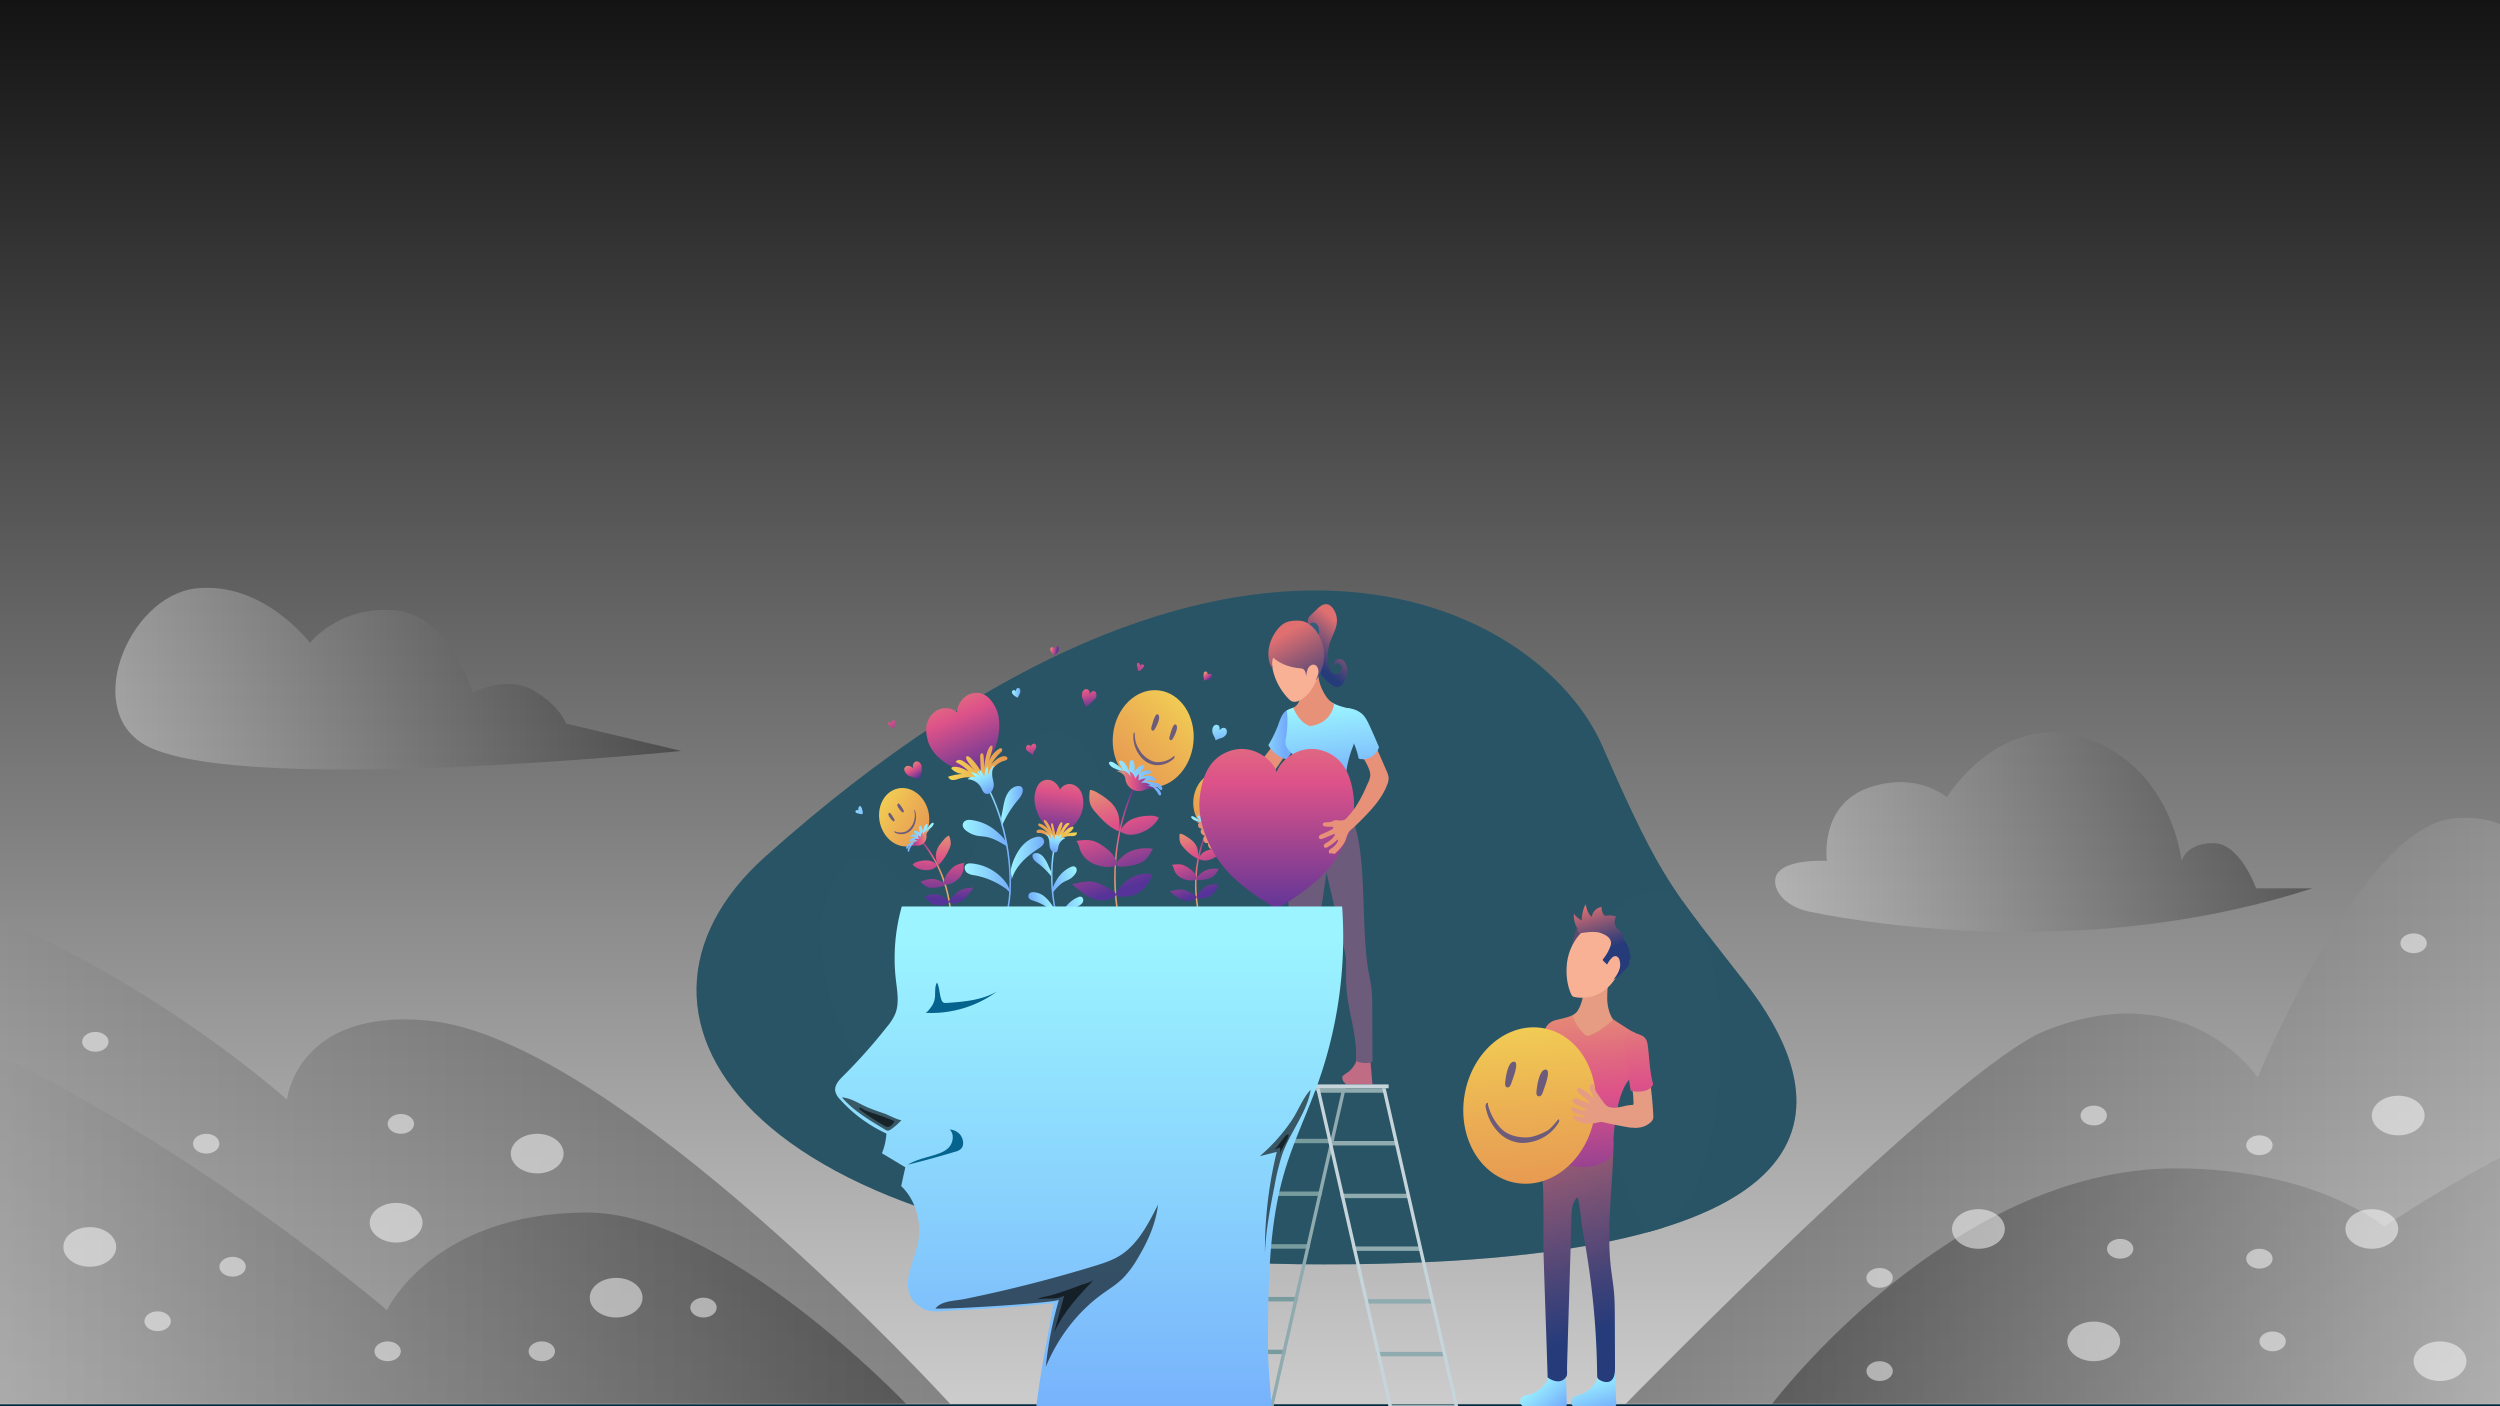 <svg xmlns="http://www.w3.org/2000/svg" xmlns:xlink="http://www.w3.org/1999/xlink" preserveAspectRatio="xMidYMid meet" width="1600" height="900" viewBox="0 0 1600 900"><defs><style>.cls-1,.cls-8{fill:#295566;}.cls-2,.cls-34,.cls-42,.cls-47,.cls-57,.cls-67{fill:none;}.cls-3{isolation:isolate;}.cls-4{fill:#002b40;}.cls-5,.cls-6{mix-blend-mode:overlay;}.cls-5{fill:url(#Branco_preto);}.cls-7{clip-path:url(#clip-path);}.cls-10,.cls-11,.cls-12,.cls-13,.cls-16,.cls-17,.cls-8{opacity:0.35;}.cls-9{clip-path:url(#clip-path-2);}.cls-10{fill:url(#Branco_preto-2);}.cls-11{fill:url(#Branco_preto-3);}.cls-12{fill:url(#Branco_preto-4);}.cls-13{fill:url(#Branco_preto-5);}.cls-14{opacity:0.5;}.cls-15{fill:#fff;}.cls-16{fill:url(#Branco_preto-6);}.cls-17{fill:url(#Branco_preto-7);}.cls-18{fill:url(#Áåçûìÿííûé_ãðàäèåíò_6);}.cls-19{fill:url(#Áåçûìÿííûé_ãðàäèåíò_6-2);}.cls-20{fill:url(#linear-gradient);}.cls-21{fill:url(#Áåçûìÿííûé_ãðàäèåíò_6-3);}.cls-22{fill:url(#Áåçûìÿííûé_ãðàäèåíò_6-4);}.cls-23{fill:url(#Áåçûìÿííûé_ãðàäèåíò_6-5);}.cls-24{fill:url(#linear-gradient-2);}.cls-25{fill:url(#linear-gradient-3);}.cls-26{fill:url(#Áåçûìÿííûé_ãðàäèåíò_6-6);}.cls-27{fill:url(#Áåçûìÿííûé_ãðàäèåíò_6-7);}.cls-28{fill:url(#linear-gradient-4);}.cls-29{fill:url(#linear-gradient-5);}.cls-30{fill:url(#linear-gradient-6);}.cls-31{fill:url(#linear-gradient-7);}.cls-32{fill:url(#Áåçûìÿííûé_ãðàäèåíò_6-8);}.cls-33{fill:url(#linear-gradient-8);}.cls-34,.cls-42,.cls-47,.cls-57,.cls-67{stroke-miterlimit:10;}.cls-34{stroke:url(#Nova_amostra_de_gradiente);}.cls-35{fill:url(#linear-gradient-9);}.cls-36{fill:url(#linear-gradient-10);}.cls-37{fill:url(#linear-gradient-11);}.cls-38{fill:url(#linear-gradient-12);}.cls-39{fill:url(#linear-gradient-13);}.cls-40{fill:url(#Áåçûìÿííûé_ãðàäèåíò_6-9);}.cls-41{fill:url(#linear-gradient-14);}.cls-42{stroke:url(#Nova_amostra_de_gradiente-2);}.cls-43{fill:url(#linear-gradient-15);}.cls-44{fill:url(#linear-gradient-16);}.cls-45{fill:#6d5b7b;}.cls-46{fill:url(#linear-gradient-17);}.cls-47{stroke:url(#Áåçûìÿííûé_ãðàäèåíò_6-10);}.cls-48{fill:url(#Áåçûìÿííûé_ãðàäèåíò_6-11);}.cls-49{fill:url(#Áåçûìÿííûé_ãðàäèåíò_6-12);}.cls-50{fill:url(#Áåçûìÿííûé_ãðàäèåíò_6-13);}.cls-51{fill:url(#Áåçûìÿííûé_ãðàäèåíò_6-14);}.cls-52{fill:url(#Áåçûìÿííûé_ãðàäèåíò_6-15);}.cls-53{fill:url(#Áåçûìÿííûé_ãðàäèåíò_6-16);}.cls-54{fill:url(#Áåçûìÿííûé_ãðàäèåíò_6-17);}.cls-55{fill:url(#linear-gradient-18);}.cls-56{fill:url(#linear-gradient-19);}.cls-57{stroke:url(#Áåçûìÿííûé_ãðàäèåíò_6-18);}.cls-58{fill:url(#Áåçûìÿííûé_ãðàäèåíò_6-19);}.cls-59{fill:url(#Áåçûìÿííûé_ãðàäèåíò_6-20);}.cls-60{fill:url(#Áåçûìÿííûé_ãðàäèåíò_6-21);}.cls-61{fill:url(#Áåçûìÿííûé_ãðàäèåíò_6-22);}.cls-62{fill:url(#Áåçûìÿííûé_ãðàäèåíò_6-23);}.cls-63{fill:url(#Áåçûìÿííûé_ãðàäèåíò_6-24);}.cls-64{fill:url(#Áåçûìÿííûé_ãðàäèåíò_6-25);}.cls-65{fill:url(#linear-gradient-20);}.cls-66{fill:url(#linear-gradient-21);}.cls-67{stroke:url(#Áåçûìÿííûé_ãðàäèåíò_6-26);}.cls-68{fill:url(#Áåçûìÿííûé_ãðàäèåíò_6-27);}.cls-69{fill:url(#Áåçûìÿííûé_ãðàäèåíò_6-28);}.cls-70{fill:url(#Áåçûìÿííûé_ãðàäèåíò_6-29);}.cls-71{fill:url(#Áåçûìÿííûé_ãðàäèåíò_6-30);}.cls-72{fill:url(#Áåçûìÿííûé_ãðàäèåíò_6-31);}.cls-73{fill:url(#Áåçûìÿííûé_ãðàäèåíò_6-32);}.cls-74{fill:url(#Áåçûìÿííûé_ãðàäèåíò_6-33);}.cls-75{fill:#90abaf;}.cls-76{fill:#789c9e;}.cls-77{fill:#c5d5db;}.cls-78{fill:#c06c84;}.cls-79{fill:url(#Áåçûìÿííûé_ãðàäèåíò_59);}.cls-80{fill:#355c7d;}.cls-81{fill:#e89179;}.cls-82{fill:url(#linear-gradient-22);}.cls-83{fill:url(#linear-gradient-23);}.cls-84{fill:#f8b195;}.cls-85{fill:url(#Áåçûìÿííûé_ãðàäèåíò_59-2);}.cls-86{fill:url(#Áåçûìÿííûé_ãðàäèåíò_6-34);}.cls-87{fill:url(#linear-gradient-24);}.cls-88{fill:url(#linear-gradient-25);}.cls-89{fill:url(#linear-gradient-26);}.cls-90{fill:url(#Áåçûìÿííûé_ãðàäèåíò_59-3);}.cls-91{fill:url(#Áåçûìÿííûé_ãðàäèåíò_59-4);}.cls-92{fill:url(#Áåçûìÿííûé_ãðàäèåíò_6-35);}.cls-93{fill:#e59c83;}.cls-94{fill:url(#Áåçûìÿííûé_ãðàäèåíò_6-36);}.cls-95{fill:#5c4b6d;}.cls-96{fill:url(#Áåçûìÿííûé_ãðàäèåíò_59-5);}.cls-97{fill:url(#Áåçûìÿííûé_ãðàäèåíò_59-6);}.cls-98{fill:url(#linear-gradient-27);}.cls-99{fill:url(#Áåçûìÿííûé_ãðàäèåíò_6-37);}.cls-100{fill:url(#linear-gradient-28);}.cls-101{fill:#05638d;}.cls-102{opacity:0.6;mix-blend-mode:soft-light;}</style><linearGradient id="Branco_preto" x1="800" y1="1146.8" x2="800" y2="-93.796" gradientUnits="userSpaceOnUse"><stop offset="0" stop-color="#fff"/><stop offset="1"/></linearGradient><clipPath id="clip-path"><path class="cls-1" d="M489.96,548.089C375.066,650.625,480.912,809.204,847.49,809.204c366.578,0,316.503-119.458,270.188-179.363-46.315-59.906-53.017-62.411-92.147-152.281S791.25,279.208,489.96,548.089Z"/></clipPath><clipPath id="clip-path-2"><rect class="cls-2" x="-0.044" y="268.447" width="1600.044" height="630"/></clipPath><linearGradient id="Branco_preto-2" x1="-478.16" y1="725.518" x2="608.062" y2="725.518" xlink:href="#Branco_preto"/><linearGradient id="Branco_preto-3" x1="-408.114" y1="759.108" x2="579.883" y2="759.108" xlink:href="#Branco_preto"/><linearGradient id="Branco_preto-4" x1="1864.831" y1="704.749" x2="1040.475" y2="704.749" xlink:href="#Branco_preto"/><linearGradient id="Branco_preto-5" x1="1967.756" y1="787.583" x2="1134.2" y2="787.583" xlink:href="#Branco_preto"/><linearGradient id="Branco_preto-6" x1="73.82" y1="434.348" x2="436.006" y2="434.348" xlink:href="#Branco_preto"/><linearGradient id="Branco_preto-7" x1="1136.079" y1="532.642" x2="1480.035" y2="532.642" xlink:href="#Branco_preto"/><linearGradient id="Áåçûìÿííûé_ãðàäèåíò_6" x1="581.647" y1="487.267" x2="588.192" y2="497.839" gradientUnits="userSpaceOnUse"><stop offset="0" stop-color="#e9a86b"/><stop offset="0.039" stop-color="#e8a06e"/><stop offset="0.325" stop-color="#e06881"/><stop offset="0.463" stop-color="#dd5289"/><stop offset="1" stop-color="#553398"/></linearGradient><linearGradient id="Áåçûìÿííûé_ãðàäèåíò_6-2" x1="694.038" y1="434.278" x2="699.384" y2="453.23" xlink:href="#Áåçûìÿííûé_ãðàäèåíò_6"/><linearGradient id="linear-gradient" x1="779.41" y1="460.122" x2="781.78" y2="476.717" gradientUnits="userSpaceOnUse"><stop offset="0" stop-color="#9bf4ff"/><stop offset="0.533" stop-color="#87cffd"/><stop offset="1" stop-color="#73abfb"/></linearGradient><linearGradient id="Áåçûìÿííûé_ãðàäèåíò_6-3" x1="658.102" y1="470.226" x2="661.804" y2="486.962" xlink:href="#Áåçûìÿííûé_ãðàäèåíò_6"/><linearGradient id="Áåçûìÿííûé_ãðàäèåíò_6-4" x1="563.053" y1="451.818" x2="577.667" y2="472.479" xlink:href="#Áåçûìÿííûé_ãðàäèåíò_6"/><linearGradient id="Áåçûìÿííûé_ãðàäèåíò_6-5" x1="1734.855" y1="2048.209" x2="1750.134" y2="2069.811" gradientTransform="matrix(0.774, 0.633, -0.633, 0.774, 684.08, -2271.755)" xlink:href="#Áåçûìÿííûé_ãðàäèåíò_6"/><linearGradient id="linear-gradient-2" x1="555.131" y1="-828.335" x2="569.036" y2="-808.676" gradientTransform="translate(410.32 1501.162) rotate(-26.447)" xlink:href="#linear-gradient"/><linearGradient id="linear-gradient-3" x1="647.617" y1="443.43" x2="653.033" y2="443.43" xlink:href="#linear-gradient"/><linearGradient id="Áåçûìÿííûé_ãðàäèåíò_6-6" x1="2229.898" y1="2351.319" x2="2235.661" y2="2351.319" gradientTransform="translate(1141.506 -2788.741) rotate(50.059)" xlink:href="#Áåçûìÿííûé_ãðàäèåíò_6"/><linearGradient id="Áåçûìÿííûé_ãðàäèåíò_6-7" x1="863.75" y1="1018.241" x2="869.177" y2="1018.241" gradientTransform="matrix(0.98, 0.199, -0.199, 0.98, 27.596, -753.658)" xlink:href="#Áåçûìÿííûé_ãðàäèåíò_6"/><linearGradient id="linear-gradient-4" x1="617.397" y1="562.823" x2="647.361" y2="562.823" xlink:href="#linear-gradient"/><linearGradient id="linear-gradient-5" x1="640.661" y1="515.916" x2="654.573" y2="515.916" xlink:href="#linear-gradient"/><linearGradient id="linear-gradient-6" x1="616.14" y1="533.289" x2="644.739" y2="533.289" xlink:href="#linear-gradient"/><linearGradient id="linear-gradient-7" x1="646.929" y1="549.298" x2="668.251" y2="549.298" xlink:href="#linear-gradient"/><linearGradient id="Áåçûìÿííûé_ãðàäèåíò_6-8" x1="609.44" y1="-776.002" x2="609.44" y2="-697.351" gradientTransform="matrix(0.914, -0.406, 0.406, 0.914, 356.742, 1382.04)" xlink:href="#Áåçûìÿííûé_ãðàäèåíò_6"/><linearGradient id="linear-gradient-8" x1="606.806" y1="489.09" x2="644.769" y2="489.09" gradientUnits="userSpaceOnUse"><stop offset="0" stop-color="#f3d554"/><stop offset="0.578" stop-color="#ebae53"/><stop offset="1" stop-color="#e69652"/></linearGradient><linearGradient id="Nova_amostra_de_gradiente" x1="625.455" y1="541.186" x2="647.073" y2="541.186" xlink:href="#linear-gradient"/><linearGradient id="linear-gradient-9" x1="627.797" y1="494.016" x2="634.124" y2="505.788" xlink:href="#linear-gradient"/><linearGradient id="linear-gradient-10" x1="6378.054" y1="-231.381" x2="6398.216" y2="-231.381" gradientTransform="matrix(-0.96, 0.28, 0.28, 0.96, 6882.503, -983.676)" xlink:href="#linear-gradient"/><linearGradient id="linear-gradient-11" x1="6392.782" y1="-264.618" x2="6401.588" y2="-264.618" gradientTransform="matrix(-0.96, 0.28, 0.28, 0.96, 6882.503, -983.676)" xlink:href="#linear-gradient"/><linearGradient id="linear-gradient-12" x1="6376.658" y1="-252.506" x2="6395.837" y2="-252.506" gradientTransform="matrix(-0.96, 0.28, 0.28, 0.96, 6882.503, -983.676)" xlink:href="#linear-gradient"/><linearGradient id="linear-gradient-13" x1="6397.615" y1="-240.579" x2="6411.303" y2="-240.579" gradientTransform="matrix(-0.96, 0.28, 0.28, 0.96, 6882.503, -983.676)" xlink:href="#linear-gradient"/><linearGradient id="Áåçûìÿííûé_ãðàäèåíò_6-9" x1="6182.511" y1="875.497" x2="6182.511" y2="932.307" gradientTransform="matrix(-0.991, -0.134, -0.134, 0.991, 6926.089, 442.308)" xlink:href="#Áåçûìÿííûé_ãðàäèåíò_6"/><linearGradient id="linear-gradient-14" x1="6369.853" y1="-284.061" x2="6394.688" y2="-284.061" gradientTransform="matrix(-0.96, 0.28, 0.28, 0.96, 6882.503, -983.676)" xlink:href="#linear-gradient-8"/><linearGradient id="Nova_amostra_de_gradiente-2" x1="6381.958" y1="-246.845" x2="6398.057" y2="-246.845" gradientTransform="matrix(-0.96, 0.28, 0.28, 0.96, 6882.503, -983.676)" xlink:href="#linear-gradient"/><linearGradient id="linear-gradient-15" x1="6383.682" y1="-280.599" x2="6388.218" y2="-272.159" gradientTransform="matrix(-0.96, 0.28, 0.28, 0.96, 6882.503, -983.676)" xlink:href="#linear-gradient"/><linearGradient id="linear-gradient-16" x1="5272.863" y1="2060.458" x2="5277.515" y2="2136.755" gradientTransform="matrix(0.55, -0.835, -0.835, -0.55, -408.64, 6034.03)" xlink:href="#linear-gradient-8"/><linearGradient id="linear-gradient-17" x1="709.753" y1="497.742" x2="743.861" y2="497.742" xlink:href="#linear-gradient"/><linearGradient id="Áåçûìÿííûé_ãðàäèåíò_6-10" x1="637.605" y1="43.674" x2="663.17" y2="43.674" gradientTransform="translate(74.095 624.541) rotate(-10.3)" xlink:href="#Áåçûìÿííûé_ãðàäèåíò_6"/><linearGradient id="Áåçûìÿííûé_ãðàäèåíò_6-11" x1="714.285" y1="499.672" x2="739.329" y2="499.672" xlink:href="#Áåçûìÿííûé_ãðàäèåíò_6"/><linearGradient id="Áåçûìÿííûé_ãðàäèåíò_6-12" x1="700.121" y1="496.585" x2="722.082" y2="567.558" xlink:href="#Áåçûìÿííûé_ãðàäèåíò_6"/><linearGradient id="Áåçûìÿííûé_ãðàäèåíò_6-13" x1="688.328" y1="501.745" x2="709.951" y2="571.628" xlink:href="#Áåçûìÿííûé_ãðàäèåíò_6"/><linearGradient id="Áåçûìÿííûé_ãðàäèåíò_6-14" x1="680.6" y1="506.05" x2="701.929" y2="574.979" xlink:href="#Áåçûìÿííûé_ãðàäèåíò_6"/><linearGradient id="Áåçûìÿííûé_ãðàäèåíò_6-15" x1="717.671" y1="490.213" x2="739.912" y2="562.092" xlink:href="#Áåçûìÿííûé_ãðàäèåíò_6"/><linearGradient id="Áåçûìÿííûé_ãðàäèåíò_6-16" x1="709.022" y1="493.108" x2="731.257" y2="564.97" xlink:href="#Áåçûìÿííûé_ãðàäèåíò_6"/><linearGradient id="Áåçûìÿííûé_ãðàäèåíò_6-17" x1="703.444" y1="493.729" x2="726.042" y2="566.761" xlink:href="#Áåçûìÿííûé_ãðàäèåíò_6"/><linearGradient id="linear-gradient-18" x1="1525.804" y1="-1950.069" x2="1528.555" y2="-1904.937" gradientTransform="matrix(0.571, -0.821, 0.821, 0.571, 1288.768, 2876.159)" xlink:href="#linear-gradient-8"/><linearGradient id="linear-gradient-19" x1="6173.552" y1="-237.937" x2="6194.819" y2="-237.937" gradientTransform="matrix(-0.963, 0.271, 0.271, 0.963, 6606.401, -911.801)" xlink:href="#linear-gradient"/><linearGradient id="Áåçûìÿííûé_ãðàäèåíò_6-18" x1="6151.269" y1="275.953" x2="6165.821" y2="275.953" gradientTransform="matrix(-0.996, 0.095, 0.095, 0.996, 6704.632, -291.296)" xlink:href="#Áåçûìÿííûé_ãðàäèåíò_6"/><linearGradient id="Áåçûìÿííûé_ãðàäèåíò_6-19" x1="6176.429" y1="-236.964" x2="6192.034" y2="-236.964" gradientTransform="matrix(-0.963, 0.271, 0.271, 0.963, 6606.401, -911.801)" xlink:href="#Áåçûìÿííûé_ãðàäèåíò_6"/><linearGradient id="Áåçûìÿííûé_ãðàäèåíò_6-20" x1="6168.077" y1="-239.515" x2="6181.743" y2="-195.349" gradientTransform="matrix(-0.963, 0.271, 0.271, 0.963, 6606.401, -911.801)" xlink:href="#Áåçûìÿííûé_ãðàäèåíò_6"/><linearGradient id="Áåçûìÿííûé_ãðàäèåíò_6-21" x1="6161.102" y1="-237.273" x2="6174.749" y2="-193.167" gradientTransform="matrix(-0.963, 0.271, 0.271, 0.963, 6606.401, -911.801)" xlink:href="#Áåçûìÿííûé_ãðàäèåíò_6"/><linearGradient id="Áåçûìÿííûé_ãðàäèåíò_6-22" x1="6156.502" y1="-235.742" x2="6170.133" y2="-191.69" gradientTransform="matrix(-0.963, 0.271, 0.271, 0.963, 6606.401, -911.801)" xlink:href="#Áåçûìÿííûé_ãðàäèåíò_6"/><linearGradient id="Áåçûìÿííûé_ãðàäèåíò_6-23" x1="6179.089" y1="-242.97" x2="6192.768" y2="-198.762" gradientTransform="matrix(-0.963, 0.271, 0.271, 0.963, 6606.401, -911.801)" xlink:href="#Áåçûìÿííûé_ãðàäèåíò_6"/><linearGradient id="Áåçûìÿííûé_ãðàäèåíò_6-24" x1="6174.129" y1="-241.419" x2="6187.807" y2="-197.213" gradientTransform="matrix(-0.963, 0.271, 0.271, 0.963, 6606.401, -911.801)" xlink:href="#Áåçûìÿííûé_ãðàäèåíò_6"/><linearGradient id="Áåçûìÿííûé_ãðàäèåíò_6-25" x1="6171.2" y1="-240.576" x2="6184.899" y2="-196.301" gradientTransform="matrix(-0.963, 0.271, 0.271, 0.963, 6606.401, -911.801)" xlink:href="#Áåçûìÿííûé_ãðàäèåíò_6"/><linearGradient id="linear-gradient-20" x1="5316.804" y1="2049.545" x2="5319.646" y2="2096.164" gradientTransform="matrix(0.542, -0.84, -0.84, -0.542, -360.779, 6107.044)" xlink:href="#linear-gradient-8"/><linearGradient id="linear-gradient-21" x1="702.932" y1="439.602" x2="723.722" y2="439.602" gradientTransform="matrix(1, -0.016, 0.016, 1, 52.584, 100.238)" xlink:href="#linear-gradient"/><linearGradient id="Áåçûìÿííûé_ãðàäèåíò_6-26" x1="645.617" y1="-35.766" x2="661.653" y2="-35.766" gradientTransform="translate(136.031 723.241) rotate(-11.21)" xlink:href="#Áåçûìÿííûé_ãðàäèåíò_6"/><linearGradient id="Áåçûìÿííûé_ãðàäèåíò_6-27" x1="705.691" y1="440.792" x2="720.957" y2="440.792" gradientTransform="matrix(1, -0.016, 0.016, 1, 52.584, 100.238)" xlink:href="#Áåçûìÿííûé_ãðàäèåíò_6"/><linearGradient id="Áåçûìÿííûé_ãðàäèåíò_6-28" x1="697.032" y1="438.948" x2="710.407" y2="482.175" gradientTransform="matrix(1, -0.016, 0.016, 1, 52.584, 100.238)" xlink:href="#Áåçûìÿííûé_ãðàäèåíò_6"/><linearGradient id="Áåçûìÿííûé_ãðàäèåíò_6-29" x1="689.824" y1="442.143" x2="702.983" y2="484.674" gradientTransform="matrix(1, -0.016, 0.016, 1, 52.584, 100.238)" xlink:href="#Áåçûìÿííûé_ãðàäèåíò_6"/><linearGradient id="Áåçûìÿííûé_ãðàäèåíò_6-30" x1="685.101" y1="444.824" x2="698.073" y2="486.748" gradientTransform="matrix(1, -0.016, 0.016, 1, 52.584, 100.238)" xlink:href="#Áåçûìÿííûé_ãðàäèåíò_6"/><linearGradient id="Áåçûìÿííûé_ãðàäèåíò_6-31" x1="707.728" y1="435.034" x2="721.283" y2="478.844" gradientTransform="matrix(1, -0.016, 0.016, 1, 52.584, 100.238)" xlink:href="#Áåçûìÿííûé_ãðàäèåíò_6"/><linearGradient id="Áåçûìÿííûé_ãðàäèåíò_6-32" x1="702.432" y1="436.81" x2="715.985" y2="480.611" gradientTransform="matrix(1, -0.016, 0.016, 1, 52.584, 100.238)" xlink:href="#Áåçûìÿííûé_ãðàäèåíò_6"/><linearGradient id="Áåçûìÿííûé_ãðàäèåíò_6-33" x1="699.005" y1="437.167" x2="712.788" y2="481.711" gradientTransform="matrix(1, -0.016, 0.016, 1, 52.584, 100.238)" xlink:href="#Áåçûìÿííûé_ãðàäèåíò_6"/><linearGradient id="Áåçûìÿííûé_ãðàäèåíò_59" x1="860.576" y1="401.77" x2="841.921" y2="424.329" gradientUnits="userSpaceOnUse"><stop offset="0" stop-color="#e06f70"/><stop offset="0.406" stop-color="#8f5874"/><stop offset="0.813" stop-color="#434378"/><stop offset="1" stop-color="#253b7a"/></linearGradient><linearGradient id="linear-gradient-22" x1="799.854" y1="469.409" x2="822.837" y2="470.158" xlink:href="#linear-gradient"/><linearGradient id="linear-gradient-23" x1="840.745" y1="452.498" x2="845.776" y2="503.364" xlink:href="#linear-gradient"/><linearGradient id="Áåçûìÿííûé_ãðàäèåíò_59-2" x1="822.611" y1="405.261" x2="846.365" y2="448.529" xlink:href="#Áåçûìÿííûé_ãðàäèåíò_59"/><linearGradient id="Áåçûìÿííûé_ãðàäèåíò_6-34" x1="817.101" y1="424.287" x2="817.101" y2="589.657" xlink:href="#Áåçûìÿííûé_ãðàäèåíò_6"/><linearGradient id="linear-gradient-24" x1="868.112" y1="449.667" x2="873.126" y2="500.358" xlink:href="#linear-gradient"/><linearGradient id="linear-gradient-25" x1="704.149" y1="885.39" x2="719.566" y2="905.334" gradientTransform="matrix(0.905, 0.005, -0.006, 1.019, 351.639, -22.475)" xlink:href="#linear-gradient"/><linearGradient id="linear-gradient-26" x1="1017.246" y1="881.237" x2="1024.733" y2="904.79" xlink:href="#linear-gradient"/><linearGradient id="Áåçûìÿííûé_ãðàäèåíò_59-3" x1="987.553" y1="677.855" x2="1040.12" y2="846.256" xlink:href="#Áåçûìÿííûé_ãðàäèåíò_59"/><linearGradient id="Áåçûìÿííûé_ãðàäèåíò_59-4" x1="962.747" y1="684.408" x2="1016.46" y2="856.48" xlink:href="#Áåçûìÿííûé_ãðàäèåíò_59"/><linearGradient id="Áåçûìÿííûé_ãðàäèåíò_6-35" x1="989.917" y1="626.488" x2="1003.215" y2="783.415" xlink:href="#Áåçûìÿííûé_ãðàäèåíò_6"/><linearGradient id="Áåçûìÿííûé_ãðàäèåíò_6-36" x1="1011.075" y1="623.134" x2="1025.314" y2="791.153" xlink:href="#Áåçûìÿííûé_ãðàäèåíò_6"/><linearGradient id="Áåçûìÿííûé_ãðàäèåíò_59-5" x1="1018.986" y1="578.591" x2="1027.696" y2="607.282" xlink:href="#Áåçûìÿííûé_ãðàäèåíò_59"/><linearGradient id="Áåçûìÿííûé_ãðàäèåíò_59-6" x1="1022.927" y1="577.32" x2="1031.703" y2="606.229" xlink:href="#Áåçûìÿííûé_ãðàäèåíò_59"/><linearGradient id="linear-gradient-27" x1="974.702" y1="638.26" x2="982.6" y2="767.794" gradientTransform="translate(1504.045 -380.19) rotate(79.911)" xlink:href="#linear-gradient-8"/><linearGradient id="Áåçûìÿííûé_ãðàäèåíò_6-37" x1="1043.594" y1="621.549" x2="1056.863" y2="778.118" xlink:href="#Áåçûìÿííûé_ãðàäèåíò_6"/><linearGradient id="linear-gradient-28" x1="697.068" y1="600.861" x2="697.068" y2="932.107" xlink:href="#linear-gradient"/></defs><title>5861525</title><g class="cls-3"><g id="OBJECTS"><rect class="cls-4" width="1600" height="900"/><rect class="cls-5" y="-1.264" width="1600" height="900"/><g class="cls-6"><path class="cls-1" d="M489.96,548.089C375.066,650.625,480.912,809.204,847.49,809.204c366.578,0,316.503-119.458,270.188-179.363-46.315-59.906-53.017-62.411-92.147-152.281S791.25,279.208,489.96,548.089Z"/><g class="cls-7"><path class="cls-8" d="M489.96,548.089C375.066,650.625,480.912,809.204,847.49,809.204c366.578,0,316.503-119.458,270.188-179.363-46.315-59.906-53.017-62.411-92.147-152.281S791.25,279.208,489.96,548.089Z"/><path class="cls-1" d="M616.882,782.268c-3.591-4.55-124.69-146.043-82.73-218.388,41.961-72.345,93.063,133.725,93.063,133.725s-35.317-226.636,48.28-228.431S671.879,851.951,616.882,782.268Z"/><path class="cls-1" d="M556.566,583.531l74.959,207.347s45.507-167.241,37.511-267.26"/><path class="cls-1" d="M1054.508,788.936c-5.556.468-82.315-179.837-7.881-215.033S1115.302,783.815,1054.508,788.936Z"/><line class="cls-1" x1="1055.958" y1="608.772" x2="1054.508" y2="788.936"/></g></g><g class="cls-9"><g class="cls-6"><path class="cls-10" d="M608.062,898.447S394.275,664.424,273.663,653.129c-83.889-7.856-89.994,50.62-89.994,50.62S-313.364,257.514-478.16,898.447Z"/><path class="cls-11" d="M579.883,898.447S463.317,775.497,374.966,776.004c-98.416.565-127.31,62.495-127.31,62.495s-618.054-529.956-655.769,59.947Z"/><path class="cls-12" d="M1040.475,898.447s210.558-215.845,268.665-238.868c92.073-36.481,135.763,30.075,135.763,30.075s64.813-158.036,123.932-165.653,70.77,57.027,70.77,57.027,165.24-292.15,225.227,317.418H1040.475Z"/><path class="cls-13" d="M1859.963,898.447H1134.2s113.628-150.698,258.327-150.698c89.54,0,133.5,37.292,133.5,37.292s441.729-307.361,441.729,113.406Z"/></g></g><g class="cls-14"><ellipse class="cls-15" cx="394.336" cy="830.517" rx="16.902" ry="12.676"/><ellipse class="cls-15" cx="57.46" cy="798.034" rx="16.902" ry="12.676"/><ellipse class="cls-15" cx="343.804" cy="738.302" rx="16.902" ry="12.676"/><ellipse class="cls-15" cx="253.529" cy="782.54" rx="16.902" ry="12.676"/><ellipse class="cls-15" cx="256.548" cy="719.288" rx="8.451" ry="6.338"/><path class="cls-15" d="M140.421,731.964c0,3.501-3.784,6.338-8.451,6.338s-8.451-2.838-8.451-6.338,3.784-6.338,8.451-6.338S140.421,728.463,140.421,731.964Z"/><path class="cls-15" d="M157.323,810.71c0,3.501-3.784,6.338-8.451,6.338s-8.451-2.838-8.451-6.338,3.784-6.338,8.451-6.338S157.323,807.21,157.323,810.71Z"/><path class="cls-15" d="M355.209,864.828c0,3.501-3.784,6.338-8.451,6.338s-8.451-2.838-8.451-6.338,3.784-6.338,8.451-6.338S355.209,861.327,355.209,864.828Z"/><path class="cls-15" d="M458.678,836.856c0,3.501-3.784,6.338-8.451,6.338s-8.451-2.838-8.451-6.338,3.784-6.338,8.451-6.338S458.678,833.355,458.678,836.856Z"/><path class="cls-15" d="M256.548,864.828c0,3.501-3.784,6.338-8.451,6.338s-8.451-2.838-8.451-6.338,3.784-6.338,8.451-6.338S256.548,861.327,256.548,864.828Z"/><path class="cls-15" d="M69.466,666.768c0,3.5-3.784,6.338-8.451,6.338-4.667,0-8.451-2.838-8.451-6.338s3.784-6.338,8.451-6.338C65.682,660.43,69.466,663.268,69.466,666.768Z"/><path class="cls-15" d="M109.329,845.591c0,3.5-3.784,6.338-8.451,6.338s-8.451-2.838-8.451-6.338,3.784-6.338,8.451-6.338S109.329,842.091,109.329,845.591Z"/></g><g class="cls-14"><ellipse class="cls-15" cx="1339.999" cy="858.489" rx="16.902" ry="12.676"/><ellipse class="cls-15" cx="1534.871" cy="713.938" rx="16.902" ry="12.676"/><ellipse class="cls-15" cx="1517.968" cy="786.542" rx="16.902" ry="12.676"/><ellipse class="cls-15" cx="1561.611" cy="871.166" rx="16.902" ry="12.676"/><ellipse class="cls-15" cx="1266.199" cy="786.542" rx="16.902" ry="12.676"/><path class="cls-15" d="M1462.914,858.489c0,3.5-3.784,6.338-8.451,6.338s-8.451-2.838-8.451-6.338,3.784-6.338,8.451-6.338S1462.914,854.989,1462.914,858.489Z"/><ellipse class="cls-15" cx="1446.012" cy="805.556" rx="8.451" ry="6.338"/><ellipse class="cls-15" cx="1339.999" cy="713.938" rx="8.451" ry="6.338"/><path class="cls-15" d="M1211.406,817.841c0,3.501-3.784,6.338-8.451,6.338s-8.451-2.838-8.451-6.338,3.784-6.338,8.451-6.338S1211.406,814.341,1211.406,817.841Z"/><ellipse class="cls-15" cx="1356.902" cy="799.218" rx="8.451" ry="6.338"/><path class="cls-15" d="M1211.406,877.504c0,3.501-3.784,6.338-8.451,6.338s-8.451-2.838-8.451-6.338,3.784-6.338,8.451-6.338S1211.406,874.003,1211.406,877.504Z"/><ellipse class="cls-15" cx="1446.012" cy="732.952" rx="8.451" ry="6.338"/><path class="cls-15" d="M1553.159,603.696c0,3.501-3.784,6.338-8.451,6.338s-8.451-2.838-8.451-6.338,3.784-6.338,8.451-6.338S1553.159,600.196,1553.159,603.696Z"/></g><g class="cls-6"><path class="cls-16" d="M96.82,478.792c-46.407-20.434-15.171-97.096,28.234-102.147s73.339,34.797,73.339,34.797,18.709-24.134,54.63-20.766,49.397,52.603,49.397,52.603,21.42-11.372,38.632-1.61,21.231,21.408,21.231,21.408l73.724,17.51S164.376,508.538,96.82,478.792Z"/><path class="cls-17" d="M1158.234,583.507c42.963,8.729,181.386,30.561,321.801-14.995h-36.14s-10.119-28.934-27.467-28.934-20.239,11.416-20.239,11.416-5.783-59.306-60.716-78.263-89.498,37.491-89.498,37.491-18.523-16.417-48.833-6.503c-33.307,10.895-27.915,47.276-27.915,47.276s-37.144-2.385-32.794,15.874C1138.332,574.836,1147.009,581.227,1158.234,583.507Z"/></g><path class="cls-18" d="M581.899,496.644a6.473,6.473,0,0,1-2.741-2.744,3.097,3.097,0,0,1-.437-1.745,2.386,2.386,0,0,1,1.886-1.947,3.599,3.599,0,0,1,3.931,2.072,5.076,5.076,0,0,1-.194-2.728,3.011,3.011,0,0,1,1.522-2.072c1.389-.65,3.057.437,3.687,1.969a8.218,8.218,0,0,1,.064,4.954,37.872,37.872,0,0,0-1.138,4.861c-.455-.838-1.931-1.213-2.717-1.453A23.181,23.181,0,0,1,581.899,496.644Z"/><path class="cls-19" d="M692.675,443.088c.516-1.417,2.001-2.441,3.29-1.933a2.66,2.66,0,0,1,1.287,3.273,5.72,5.72,0,0,1,1.702-1.873,1.693,1.693,0,0,1,2.211.306,2.79,2.79,0,0,1,.422,1.116,4.166,4.166,0,0,1-.031,2.216,4.476,4.476,0,0,1-1.296,1.679q-1.851,1.725-3.702,3.45c-.924.861-1.419,1.384-2.019.003-.534-1.228-1.026-2.54-1.529-3.79a7.861,7.861,0,0,1-.587-2.313C692.363,444.459,692.675,443.793,692.675,443.088Z"/><path class="cls-20" d="M776.302,469.848a6.531,6.531,0,0,1-.371-3.345,3.324,3.324,0,0,1,1.846-2.534,2.051,2.051,0,0,1,2.6,1.116,4.524,4.524,0,0,1,.102,2.239,5.627,5.627,0,0,1,1.647-1.285,2.207,2.207,0,0,1,1.96-.02c1.196.646,1.422,2.597.747,3.878a5.641,5.641,0,0,1-3.217,2.462,17.222,17.222,0,0,0-3.735,1.522C778.322,473.587,776.438,470.232,776.302,469.848Z"/><path class="cls-21" d="M657.158,480.296a2.624,2.624,0,0,1-.43-2.232,1.773,1.773,0,0,1,1.589-1.342,1.536,1.536,0,0,1,1.424,1.462,2.271,2.271,0,0,1,1.468-2.12,1.329,1.329,0,0,1,1.28.086,2.041,2.041,0,0,1,.611,1.312,2.75,2.75,0,0,1-.023,1.309,3.438,3.438,0,0,1-.497.859,10.761,10.761,0,0,0-1.711,4.159C661.112,482.478,657.758,481.099,657.158,480.296Z"/><path class="cls-22" d="M568.427,463.543a1.106,1.106,0,0,1-.017-.954.868.868,0,0,1,1.009-.373,2.644,2.644,0,0,1,.975.637.511.511,0,0,1,.228.41,1.751,1.751,0,0,1,.258-1.58,1.994,1.994,0,0,1,1.304-.763.362.362,0,0,1,.275.036.466.466,0,0,1,.139.237,4.763,4.763,0,0,1,.212,2.029c-.102.911-.393,3.455-1.428,3.06a7.19,7.19,0,0,1-1.475-1.229A4.804,4.804,0,0,1,568.427,463.543Z"/><path class="cls-23" d="M727.661,424.959a.988.988,0,0,1,.526-.75.875.875,0,0,1,.992.426,3.246,3.246,0,0,1,.395,1.184.55.55,0,0,1-.055.479,1.488,1.488,0,0,1,1.093-1.04,1.878,1.878,0,0,1,1.441.333.43.43,0,0,1,.193.223.509.509,0,0,1-.026.283,4.371,4.371,0,0,1-.983,1.721c-.594.632-2.258,2.397-2.835,1.357a8.672,8.672,0,0,1-.447-1.996A5.673,5.673,0,0,1,727.661,424.959Z"/><path class="cls-24" d="M547.875,520.137a1.039,1.039,0,0,1-.394-.846.98.98,0,0,1,.755-.837,2.414,2.414,0,0,1,1.127.085c.148.035.32.093.368.253a1.73,1.73,0,0,1-.397-1.543,2.305,2.305,0,0,1,.864-1.334.376.376,0,0,1,.261-.105.403.403,0,0,1,.219.143,4.358,4.358,0,0,1,.997,1.71c.271.867,1.023,3.289-.061,3.451a6.393,6.393,0,0,1-1.809-.365A4.208,4.208,0,0,1,547.875,520.137Z"/><path class="cls-25" d="M647.928,443.878a1.993,1.993,0,0,1-.297-.718,1.366,1.366,0,0,1,1.079-1.496,1.856,1.856,0,0,1,1.683.824,1.341,1.341,0,0,1-.013-1.275,1.858,1.858,0,0,1,.918-.83,1.122,1.122,0,0,1,.529-.121,1.035,1.035,0,0,1,.656.355,3.068,3.068,0,0,1,.262,3.099c-.389,1.004-.982,1.91-1.427,2.883C650.089,445.823,648.763,445.245,647.928,443.878Z"/><path class="cls-26" d="M770.43,430.896a1.989,1.989,0,0,1,.301-.716,1.15,1.15,0,0,1,1.717-.035,2.348,2.348,0,0,1,.516,1.973,1.133,1.133,0,0,1,.865-.83,1.644,1.644,0,0,1,1.158.255,1.271,1.271,0,0,1,.422.376,1.315,1.315,0,0,1,.178.791,2.672,2.672,0,0,1-1.954,2.214c-.938.31-1.939.383-2.891.626C770.485,433.999,770.03,432.489,770.43,430.896Z"/><path class="cls-27" d="M672.289,416.195a2.07,2.07,0,0,1-.164-.769,1.292,1.292,0,0,1,1.323-1.227,1.96,1.96,0,0,1,1.503,1.182,1.329,1.329,0,0,1,.213-1.253,1.749,1.749,0,0,1,1.047-.61.944.944,0,0,1,1.12.493,3.069,3.069,0,0,1-.293,3.096c-.56.897-1.302,1.654-1.91,2.509C674.062,418.582,672.865,417.72,672.289,416.195Z"/><path class="cls-28" d="M644.073,565.235a30.989,30.989,0,0,0-22.467-12.657c-1.348-.086-2.9.026-3.734,1.214-1.01,1.44-.291,3.701,1.032,4.777a9.663,9.663,0,0,0,4.643,1.59,48.699,48.699,0,0,1,18.7,7.593,13.403,13.403,0,0,1,5.113,5.337C646.273,570.503,645.749,567.484,644.073,565.235Z"/><path class="cls-29" d="M641.795,517.972c.599-3.435,1.229-6.957,2.891-9.921,1.662-2.964,4.612-5.289,7.724-4.963a2.439,2.439,0,0,1,1.424.545,2.941,2.941,0,0,1,.734,2.29c-.113,2.644-1.942,4.73-3.555,6.665a65.036,65.036,0,0,0-9.839,16.187c.216-.509-.593-3.516-.506-4.504C640.851,522.187,641.436,520.032,641.795,517.972Z"/><path class="cls-30" d="M621.661,524.817a6.871,6.871,0,0,0-3.382.245,3.37,3.37,0,0,0-2.128,2.733c-.135,1.615,1.058,2.967,2.251,3.888a16.612,16.612,0,0,0,6.948,3.177c1.853.361,3.747.385,5.606.704,4.979.853,9.448,3.674,13.783,6.294.024-3.809-5.11-8.316-7.584-10.33A30.209,30.209,0,0,0,621.661,524.817Z"/><path class="cls-31" d="M652.495,543.502c2.61-3.682,6.174-6.634,10.258-7.729a5.762,5.762,0,0,1,3.274-.097,3.216,3.216,0,0,1,2.194,2.513c.297,2.101-1.633,3.655-3.284,4.709-7.46,4.764-14.861,11.081-17.527,20.22.318-1.091-.535-3.975-.477-5.334a16.14,16.14,0,0,1,.831-4.533A35.92,35.92,0,0,1,652.495,543.502Z"/><path class="cls-32" d="M636.735,452.021c-2.269-4.049-6.29-9.723-13.865-8.394-7.229,1.269-10.732,8.977-10.321,12.426-2.011-2.653-9.469-4.907-15.155.249-5.958,5.403-4.89,12.547-3.726,17.146,1.426,5.632,5.282,10.13,9.588,13.451a29.175,29.175,0,0,0,4.089,2.687c5.807,3.089,13.938,4.434,20.364,4.654,4.16-5.487,8.717-13.144,10.56-20.04a36.78,36.78,0,0,0,.959-5.198C639.912,463.198,639.514,456.98,636.735,452.021Z"/><path class="cls-33" d="M613.463,498.465a11.452,11.452,0,0,1-3.679.766,3.199,3.199,0,0,1-2.979-2.124,33.018,33.018,0,0,1,11.132-1.763,11.165,11.165,0,0,1-8.625-2.939,1.093,1.093,0,0,1-.406-.618c-.08-.564.56-.883,1.067-.952,3.423-.466,6.76,1.192,9.891,2.81-4.475-4.941-8.905-5.694-8.119-6.234a2.775,2.775,0,0,1,2.738-1.036,7.242,7.242,0,0,1,2.775,1.294,42.988,42.988,0,0,1,7.125,5.997c-2.478-2.717-7.839-8.865-5.539-9.589,1.186-1.11,6.838,5.495,8.861,9.571q-.19-4.538-.38-9.076a3.935,3.935,0,0,1,.163-1.638,1.07,1.07,0,0,1,1.187-.754c1.138-.528,1.125,6.746,1.039,10.167.41-5.483,2.492-15.537,5.122-15.157.898.419-.078,3.57-.565,5.285l-1.671,5.884a15.501,15.501,0,0,1,6.82-9.127c.535-.315,1.247-.568,1.695-.114a1.331,1.331,0,0,1,.141,1.415,3.689,3.689,0,0,1-.911,1.125,36.033,36.033,0,0,0-5.927,7.433c2.403-2.429,5.092-4.995,8.328-5.132.932-.039,2.149.514,2.013,1.546-.113.859-1.057,1.159-1.814,1.346-5.487,1.354-9.957,6.844-10.653,13.085a17.671,17.671,0,0,0-3.873-1.303l2.451,2.361q-3.216-1.257-6.433-2.513a8.438,8.438,0,0,1,1.786,2.165C623.645,496.206,617.28,497.341,613.463,498.465Z"/><path class="cls-34" d="M642.891,588.683c7.686-17.934,3.947-65.71-17.031-94.899"/><path class="cls-35" d="M636.001,501.912c-.123-1.705-.685-3.333-.913-5.024a12.861,12.861,0,0,1,1.282-7.539,11.743,11.743,0,0,0-3.94,6.942,30.365,30.365,0,0,0-.548-6.137,20.21,20.21,0,0,0-1.968,6.782,15.96,15.96,0,0,0-2.589-4.227,11.648,11.648,0,0,0,.192,4.307,8.732,8.732,0,0,0-6.265-2.729q1.872,1.783,3.744,3.565a4.304,4.304,0,0,0-5.741.888,10.07,10.07,0,0,1,8.698,5.508c.775,1.464,1.442,3.307,2.915,3.729C633.986,508.871,636.212,504.85,636.001,501.912Z"/><path class="cls-36" d="M678.188,587.539c2.136-6.256,6.526-11.212,11.836-13.36a2.403,2.403,0,0,1,2.565.073,2.967,2.967,0,0,1,.212,3.514,6.444,6.444,0,0,1-2.631,2.052,33.002,33.002,0,0,0-10.381,9.086,10.142,10.142,0,0,0-2.251,4.739C677.755,591.632,677.54,589.437,678.188,587.539Z"/><path class="cls-37" d="M671.104,554.397a22.565,22.565,0,0,0-3.604-6.265c-1.578-1.708-3.851-2.71-5.747-1.846a1.643,1.643,0,0,0-.797.669,2.324,2.324,0,0,0-.049,1.734c.547,1.805,2.072,2.872,3.435,3.878a43.773,43.773,0,0,1,9.098,9.172c-.228-.307-.261-2.553-.493-3.218C672.457,557.117,671.701,555.747,671.104,554.397Z"/><path class="cls-38" d="M684.988,554.998a4.167,4.167,0,0,1,2.169-.525,2.203,2.203,0,0,1,1.829,1.453,3.727,3.727,0,0,1-.714,3.15,11.399,11.399,0,0,1-3.793,3.622c-1.099.63-2.285,1.035-3.395,1.637-2.975,1.612-5.274,4.479-7.526,7.179-.701-2.628,1.712-6.797,2.904-8.698A20.605,20.605,0,0,1,684.988,554.998Z"/><path class="cls-39" d="M668.981,574.242a11.756,11.756,0,0,0-7.837-3.238,3.523,3.523,0,0,0-2.074.605,2.437,2.437,0,0,0-.926,2.188c.192,1.513,1.685,2.192,2.912,2.582,5.546,1.763,11.334,4.611,14.655,10.382-.396-.689-.38-2.858-.661-3.786a12.016,12.016,0,0,0-1.339-2.963A24.862,24.862,0,0,0,668.981,574.242Z"/><path class="cls-40" d="M662.402,507.765c.696-3.265,2.2-8.013,7.199-8.648,4.771-.606,8.36,4.004,8.723,6.472.786-2.247,5.066-5.336,9.567-2.937,4.717,2.513,5.333,7.671,5.43,11.089a19.665,19.665,0,0,1-3.601,11.266,20.946,20.946,0,0,1-2.085,2.696c-3.092,3.327-7.958,5.925-11.956,7.396-3.602-2.94-7.845-7.298-10.245-11.687a27.394,27.394,0,0,1-1.539-3.397C662.419,516.144,661.549,511.763,662.402,507.765Z"/><path class="cls-41" d="M685.391,535.098a6.822,6.822,0,0,0,2.449-.225,2.301,2.301,0,0,0,1.489-2.08,19.764,19.764,0,0,0-7.311,1.065,7.445,7.445,0,0,0,4.89-3.802.851.851,0,0,0,.144-.51c-.051-.407-.511-.495-.842-.439-2.235.38-4.033,2.211-5.708,3.972,1.921-4.335,4.569-5.763,3.978-5.976a1.67,1.67,0,0,0-1.907-.154,4.981,4.981,0,0,0-1.51,1.464,31.814,31.814,0,0,0-3.396,5.608c1.068-2.387,3.328-7.737,1.753-7.766-.945-.524-3.306,5.202-3.843,8.435q-.698-3.176-1.397-6.352a2.987,2.987,0,0,0-.397-1.099c-.22-.307-.609-.48-.882-.278-.81-.132.509,4.895,1.179,7.242-1.245-3.706-4.365-10.23-5.949-9.428-.488.474.692,2.452,1.307,3.538q1.055,1.862,2.11,3.725a10.159,10.159,0,0,0-5.929-4.91c-.393-.108-.886-.137-1.085.269a1.032,1.032,0,0,0,.166,1.007,2.392,2.392,0,0,0,.775.591,23.382,23.382,0,0,1,5.063,3.923c-1.948-1.186-4.099-2.408-6.157-1.839-.593.164-1.258.796-.986,1.482.226.57.873.584,1.382.558,3.692-.19,7.489,2.688,9.051,6.86a11.765,11.765,0,0,1,2.199-1.695q-.557,1.067-1.114,2.135,1.794-1.529,3.589-3.057a6.488,6.488,0,0,0-.732,1.863C678.587,535.625,682.79,535.104,685.391,535.098Z"/><path class="cls-42" d="M683.155,603.507c-8.06-10.821-14.318-44.618-6.397-69.101"/><path class="cls-43" d="M671.852,542.105c-.23-1.204-.17-2.445-.332-3.661a9.588,9.588,0,0,0-2.164-4.949,7.97,7.97,0,0,1,3.726,3.991,23.778,23.778,0,0,1-.761-4.355,14.669,14.669,0,0,1,2.459,4.285,12.528,12.528,0,0,1,.866-3.453,9.065,9.065,0,0,1,.655,3.017,5.959,5.959,0,0,1,3.445-3.172q-.855,1.617-1.71,3.233a2.643,2.643,0,0,1,3.767-.564,7.152,7.152,0,0,0-4.473,5.593c-.223,1.171-.31,2.582-1.16,3.176C674.371,546.503,672.248,544.18,671.852,542.105Z"/><ellipse class="cls-44" cx="738.054" cy="472.819" rx="31.172" ry="25.853" transform="translate(189.338 1156.333) rotate(-83.888)"/><path class="cls-45" d="M750.617,472.714c-.307.515-.737,1.068-1.29,1.024-.51-.041-.881-.615-.937-1.184a4.117,4.117,0,0,1,.301-1.668c.395-1.199,2.336-9.454,4.22-6.717C754.231,466.087,751.541,471.166,750.617,472.714Z"/><path class="cls-45" d="M739.114,466.575c-.32.536-.767,1.111-1.341,1.065-.53-.043-.916-.64-.974-1.231a4.281,4.281,0,0,1,.313-1.734c.411-1.247,2.429-9.83,4.388-6.984C742.872,459.684,740.075,464.964,739.114,466.575Z"/><path class="cls-45" d="M739.806,487.751a13.694,13.694,0,0,1-5.49-2.351c-2.197-1.616-4.496-3.2-7.286-9.867a25.012,25.012,0,0,1-.808-6.633.527.527,0,0,0-.646.26,1.827,1.827,0,0,0-.207.791,20.148,20.148,0,0,0,4.243,13.788,17.834,17.834,0,0,0,2.335,2.574,13.491,13.491,0,0,0,9.461,3.396,15.655,15.655,0,0,0,9.386-3.823,2.629,2.629,0,0,0,.765-.902c.111-.25.229-1.041-.118-1.178-.305-.12-.358.322-.576.491A15.939,15.939,0,0,1,739.806,487.751Z"/><path class="cls-46" d="M710.06,489.225a1.346,1.346,0,0,1-.228-1.24.946.946,0,0,1,.716-.47,3.545,3.545,0,0,1,2.287.631,23.048,23.048,0,0,1,5.995,4.918,47.659,47.659,0,0,1-2.441-4.955,1.04,1.04,0,0,1-.057-.977.67.67,0,0,1,.357-.223c1.141-.354,2.291.516,3.109,1.474a13.687,13.687,0,0,1,2.734,5.181q.176-2.279.353-4.558a4.754,4.754,0,0,1,.361-1.75,1.293,1.293,0,0,1,1.324-.816c.604.138.936.859,1.128,1.514a12.817,12.817,0,0,1,.224,6.219,10.842,10.842,0,0,1,4.137-4.085,2.254,2.254,0,0,1,1.321-.364,1.056,1.056,0,0,1,.922.969,1.711,1.711,0,0,1-.542,1.108,35.775,35.775,0,0,1-3.1,3.462,10.711,10.711,0,0,1,5.994-2.335,2.269,2.269,0,0,1,1.384.316,1.185,1.185,0,0,1,.431,1.377,1.421,1.421,0,0,1-1.154.649,10.32,10.32,0,0,0-4.762,1.833c1.517-.236,3.076-.821,4.602-.671a6.485,6.485,0,0,1,4.172,1.91c.207.222.408.567.256.839a.648.648,0,0,1-.376.259c-.891.322-2.296-.049-3.232-.072-.268-.006-2.352-.132-3.087.79a23.619,23.619,0,0,1,7.971,1.268,4.589,4.589,0,0,1,2.92,2.684c.168.544.101,1.301-.385,1.488a1.048,1.048,0,0,1-.943-.271c-.753-.547-1.411-1.25-2.183-1.763a2.865,2.865,0,0,0-2.57-.495,6.668,6.668,0,0,1,5.256,4.307,1.469,1.469,0,0,1-.052,1.497.825.825,0,0,1-1.116-.062,3.694,3.694,0,0,1-.721-1.084,8.555,8.555,0,0,0-6.162-4.502,30.516,30.516,0,0,0-4.049-.029,3.346,3.346,0,0,1-1.181-.169,4.808,4.808,0,0,1-1.338-.956,29.181,29.181,0,0,0-5.2-3.401,5.964,5.964,0,0,1-2.217-1.74c-.246-.364-.423-.785-.693-1.126-.335-.423-.832-.507-1.228-.812-.407-.313-.737-.748-1.164-1.053A13.72,13.72,0,0,0,715.078,492.538C713.266,491.783,711.229,491.079,710.06,489.225Z"/><path class="cls-47" d="M725.813,503.992C712.61,532.879,709.923,567.578,718.487,598.578"/><path class="cls-48" d="M720.336,499.205a13.591,13.591,0,0,0-.386-1.895,4.674,4.674,0,0,0-1.612-2.034,9.015,9.015,0,0,0-4.052-1.805c2.839-.461,4.69.997,6.199,2.923-.757-1.728-2.335-2.614-3.927-3.338a7.035,7.035,0,0,1,7.151,4.557q-.357-1.961-.714-3.921a7.045,7.045,0,0,1,3.629,4.811,8.595,8.595,0,0,1,2.206-3.089,17.505,17.505,0,0,1-.31,4.189,9.504,9.504,0,0,1,4.899-1.312q-1.614,1.418-3.228,2.835a6.676,6.676,0,0,1,6.09,1.394q-1.848.217-3.697.435a8.997,8.997,0,0,1,6.747,1.945,10.746,10.746,0,0,0-5.416.161c-1.11.324-2.176.828-3.3,1.087A8.822,8.822,0,0,1,720.336,499.205Z"/><path class="cls-49" d="M715.625,521.006a18.382,18.382,0,0,0-4.969-7.729,42.791,42.791,0,0,0-7.178-5.286c-1.853-1.157-3.805-2.313-5.924-2.414-.394,3.199-.766,6.59.385,9.551a16.966,16.966,0,0,0,3.301,4.885c3.585,4.107,7.425,8.125,12.04,10.74,1.983,1.124,3.53,2.232,3.316-.899C716.39,526.881,716.506,523.87,715.625,521.006Z"/><path class="cls-50" d="M706.774,542.083a24.188,24.188,0,0,0-6.507-3.677c-3.688-1.212-7.628-.734-11.446-.246,1.509,1.691,1.833,4.253,2.699,6.437a15.703,15.703,0,0,0,8.246,8.135,22.492,22.492,0,0,0,11.739,2.009c1.142-.116,2.469-.481,2.902-1.669.674-1.849-1.314-4.82-2.32-6.132A25.152,25.152,0,0,0,706.774,542.083Z"/><path class="cls-51" d="M710.141,569.008c-3.663-2.159-7.447-4.359-11.569-4.781a28.354,28.354,0,0,0-8.298.796q-2.111.414-4.221.829c4.036,3.543,8.163,7.144,12.989,9.087a16.031,16.031,0,0,0,11.466.508c1.204-.446,4.325-1.514,3.549-3.438C713.512,570.661,711.226,569.648,710.141,569.008Z"/><path class="cls-52" d="M725.015,524.055a29.428,29.428,0,0,1,9.934-1.946c2.312-.125,4.776-.095,6.731,1.291a20.585,20.585,0,0,1-9.993,8.887,19.601,19.601,0,0,1-7.483,1.956,11.664,11.664,0,0,1-7.319-2.161A15.351,15.351,0,0,1,725.015,524.055Z"/><path class="cls-53" d="M724.866,544.313a26.46,26.46,0,0,1,12.939-1.087c-1.572,2.931-3.23,5.963-5.791,7.825a16.811,16.811,0,0,1-5.236,2.319c-1.597.473-13.125,2.985-12.37-.562.356-1.671,3.19-3.941,4.344-4.925A20.175,20.175,0,0,1,724.866,544.313Z"/><path class="cls-54" d="M723.989,561.689a19.377,19.377,0,0,1,13.342-2.054,20.6,20.6,0,0,1-9.109,11.933,17.186,17.186,0,0,1-7.257,2.26c-1.178.093-6.291.41-6.614-1.256-.297-1.53,2.872-5.018,3.738-6.028A21.629,21.629,0,0,1,723.989,561.689Z"/><path class="cls-55" d="M592.2,514.081c4.783,9.073,2.598,20.433-4.88,25.372-7.478,4.94-17.417,1.59-22.2-7.483-4.783-9.073-2.598-20.433,4.88-25.373C577.478,501.658,587.417,505.008,592.2,514.081Z"/><path class="cls-45" d="M571.267,525.29c.257.246.591.491.908.363a.809.809,0,0,0,.375-.869,2.382,2.382,0,0,0-.423-.924c-.409-.631-2.768-5.119-3.47-3.163C568.166,522.067,570.496,524.552,571.267,525.29Z"/><path class="cls-45" d="M577.115,519.556c.267.256.614.51.945.377a.841.841,0,0,0,.39-.903,2.48,2.48,0,0,0-.44-.96c-.425-.656-2.878-5.322-3.608-3.288C573.89,516.205,576.313,518.788,577.115,519.556Z"/><path class="cls-45" d="M579.836,532.118a9.054,9.054,0,0,0,2.877-2.397c1.051-1.355,2.168-2.711,2.821-7.143a15.272,15.272,0,0,0-.505-4.044.311.311,0,0,1,.417.033,1.049,1.049,0,0,1,.238.426,12.668,12.668,0,0,1-.455,8.881,11.864,11.864,0,0,1-.991,1.944,8.851,8.851,0,0,1-5.054,3.745,9.176,9.176,0,0,1-6.076-.508,1.468,1.468,0,0,1-.583-.388c-.102-.126-.288-.569-.105-.714.161-.127.258.123.411.182A9.522,9.522,0,0,0,579.836,532.118Z"/><path class="cls-56" d="M597.521,527.478a.828.828,0,0,0-.049-.771.541.541,0,0,0-.49-.144,2.309,2.309,0,0,0-1.25.794,15.392,15.392,0,0,0-2.794,3.997,30.792,30.792,0,0,0,.701-3.361c.031-.208.044-.464-.111-.584a.384.384,0,0,0-.242-.065c-.722.003-1.269.727-1.608,1.441a8.859,8.859,0,0,0-.84,3.548q-.44-1.305-.881-2.611a2.741,2.741,0,0,0-.47-.961.746.746,0,0,0-.898-.234,1.292,1.292,0,0,0-.438,1.098,7.696,7.696,0,0,0,.787,3.693,6.07,6.07,0,0,0-3.033-1.633,1.347,1.347,0,0,0-.829.031.695.695,0,0,0-.398.74.962.962,0,0,0,.482.55,19.922,19.922,0,0,0,2.332,1.459,6.292,6.292,0,0,0-3.865-.262,1.471,1.471,0,0,0-.766.442.743.743,0,0,0-.05.888.82.82,0,0,0,.773.168,6.064,6.064,0,0,1,3.067.195,11.537,11.537,0,0,0-2.802.458,4.288,4.288,0,0,0-2.168,1.894c-.089.169-.156.409-.026.54a.369.369,0,0,0,.259.083,6.44,6.44,0,0,0,1.887-.641c.157-.054,1.361-.513,1.929-.108a15.189,15.189,0,0,0-4.493,2.22,3.047,3.047,0,0,0-1.318,2.117c-.018.35.133.783.446.803.205.013.378-.161.514-.334.361-.461.644-.995,1.021-1.439a1.844,1.844,0,0,1,1.436-.766,4.422,4.422,0,0,0-2.45,3.502c-.038.323-.009.724.252.869a.518.518,0,0,0,.646-.243,2.423,2.423,0,0,0,.263-.77,5.686,5.686,0,0,1,2.953-3.784,19.165,19.165,0,0,1,2.373-.767,2.147,2.147,0,0,0,.669-.317,3.211,3.211,0,0,0,.645-.809,19.495,19.495,0,0,1,2.551-2.96A3.98,3.98,0,0,0,592.283,534.013c.091-.259.132-.539.241-.79.134-.31.413-.451.601-.704.193-.259.322-.576.528-.833a9.129,9.129,0,0,1,1.41-1.334A6.478,6.478,0,0,0,597.521,527.478Z"/><path class="cls-57" d="M590.452,539.064c12.019,14.519,18.722,34.396,18.273,54.184"/><path class="cls-58" d="M592.961,535.24a8.39,8.39,0,0,1-.053-1.184,3.084,3.084,0,0,1,.646-1.493,5.969,5.969,0,0,1,2.113-1.81,4.115,4.115,0,0,0-3.208,2.864,4.678,4.678,0,0,1,1.813-2.687,4.644,4.644,0,0,0-3.526,3.999q-.08-1.217-.16-2.435a4.629,4.629,0,0,0-1.42,3.497,4.792,4.792,0,0,0-1.751-1.405,10.306,10.306,0,0,0,.801,2.403,5.686,5.686,0,0,0-3.07.137l2.314,1.067a4.315,4.315,0,0,0-3.37,1.946q1.118-.214,2.235-.429a5.862,5.862,0,0,0-3.674,2.391,6.702,6.702,0,0,1,3.204-.908c.7-.015,1.4.083,2.098.028A5.798,5.798,0,0,0,592.961,535.24Z"/><path class="cls-59" d="M598.947,547.169a12.025,12.025,0,0,1,1.776-5.458,28.614,28.614,0,0,1,3.434-4.432,8.475,8.475,0,0,1,3.122-2.514,11.962,11.962,0,0,1,1.185,5.679,11.135,11.135,0,0,1-1.217,3.479,32.426,32.426,0,0,1-5.483,8.535c-.999,1.027-1.743,1.964-2.08.086A23.547,23.547,0,0,1,598.947,547.169Z"/><path class="cls-60" d="M607.257,557.906a16.117,16.117,0,0,1,3.278-3.364,16.347,16.347,0,0,1,6.685-2.263c-.636,1.272-.448,2.836-.634,4.279a10.43,10.43,0,0,1-3.641,6.303,14.471,14.471,0,0,1-6.596,3.352,1.817,1.817,0,0,1-1.95-.443c-.669-.961.06-3.074.457-4.03A16.793,16.793,0,0,1,607.257,557.906Z"/><path class="cls-61" d="M609.258,574.34c1.832-1.946,3.729-3.938,6.087-4.949a17.479,17.479,0,0,1,4.99-1.069q1.301-.148,2.601-.295c-1.846,2.828-3.738,5.706-6.285,7.74a10.113,10.113,0,0,1-6.657,2.421c-.773-.039-2.763-.088-2.592-1.362C607.522,575.934,608.714,574.917,609.258,574.34Z"/><path class="cls-62" d="M593.883,550.697a17.824,17.824,0,0,0-6.12.696,6.699,6.699,0,0,0-3.762,2.004,11.579,11.579,0,0,0,7.18,3.369,11.74,11.74,0,0,0,4.683-.236,7.612,7.612,0,0,0,3.978-2.623A8.617,8.617,0,0,0,593.883,550.697Z"/><path class="cls-63" d="M596.963,562.565a16.343,16.343,0,0,0-7.758,1.756,12.453,12.453,0,0,0,4.556,3.523,9.794,9.794,0,0,0,3.417.393c1.008-.018,8.148-.677,7.18-2.62-.456-.915-2.455-1.723-3.278-2.088A11.561,11.561,0,0,0,596.963,562.565Z"/><path class="cls-64" d="M600.045,572.606a11.822,11.822,0,0,0-8.138,1.264,11.513,11.513,0,0,0,7.111,5.321,10.208,10.208,0,0,0,4.595-.016c.705-.163,3.754-.924,3.698-1.962-.052-.953-2.427-2.415-3.085-2.848A12.177,12.177,0,0,0,600.045,572.606Z"/><ellipse class="cls-65" cx="779.472" cy="513.138" rx="19.023" ry="15.765" transform="translate(190.957 1237.388) rotate(-84.261)"/><path class="cls-45" d="M787.134,512.938c-.183.318-.44.66-.778.638-.311-.019-.542-.366-.582-.712a2.517,2.517,0,0,1,.169-1.02c.231-.735,1.343-5.792,2.516-4.143C789.281,508.856,787.684,511.983,787.134,512.938Z"/><path class="cls-45" d="M780.064,509.319c-.19.33-.458.686-.809.664-.324-.02-.564-.38-.605-.74a2.619,2.619,0,0,1,.176-1.061c.24-.765,1.396-6.022,2.616-4.308C782.297,505.074,780.636,508.326,780.064,509.319Z"/><path class="cls-45" d="M780.67,522.227a8.324,8.324,0,0,1-3.369-1.374c-1.354-.962-2.77-1.903-4.529-5.939a15.226,15.226,0,0,1-.55-4.037.323.323,0,0,0-.392.166,1.121,1.121,0,0,0-.119.485,12.254,12.254,0,0,0,2.708,8.363,10.822,10.822,0,0,0,1.447,1.545,8.202,8.202,0,0,0,5.8,1.968,9.586,9.586,0,0,0,5.692-2.434,1.613,1.613,0,0,0,.459-.559c.065-.153.131-.637-.082-.717-.187-.07-.216.2-.347.306A9.75,9.75,0,0,1,780.67,522.227Z"/><path class="cls-66" d="M762.539,523.45a.82.82,0,0,1-.15-.754.58.58,0,0,1,.433-.295,2.157,2.157,0,0,1,1.401.36,13.986,13.986,0,0,1,3.699,2.934,28.972,28.972,0,0,1-1.532-2.995.635.635,0,0,1-.043-.596.412.412,0,0,1,.216-.14c.693-.228,1.402.29,1.909.865a8.309,8.309,0,0,1,1.713,3.13q.088-1.392.176-2.784a2.906,2.906,0,0,1,.205-1.072.792.792,0,0,1,.8-.512c.37.077.578.514.701.912a7.813,7.813,0,0,1,.19,3.791,6.648,6.648,0,0,1,2.488-2.537,1.379,1.379,0,0,1,.802-.236.641.641,0,0,1,.571.581,1.048,1.048,0,0,1-.321.682,21.951,21.951,0,0,1-1.861,2.145,6.558,6.558,0,0,1,3.636-1.489,1.38,1.38,0,0,1,.847.178.721.721,0,0,1,.275.835.871.871,0,0,1-.698.408,6.321,6.321,0,0,0-2.889,1.17,11.534,11.534,0,0,1,2.801-.459,3.94,3.94,0,0,1,2.561,1.12c.128.133.254.342.163.509a.397.397,0,0,1-.227.162,6.232,6.232,0,0,1-1.972-.009c-.164-.001-1.436-.055-1.876.515a14.384,14.384,0,0,1,4.873.687,2.785,2.785,0,0,1,1.804,1.606c.107.33.073.792-.222.912a.637.637,0,0,1-.577-.155c-.464-.325-.872-.747-1.347-1.051a1.745,1.745,0,0,0-1.572-.274,4.048,4.048,0,0,1,3.243,2.57.896.896,0,0,1-.019.914.503.503,0,0,1-.681-.025,2.247,2.247,0,0,1-.449-.653,5.194,5.194,0,0,0-3.797-2.679,18.629,18.629,0,0,0-2.47.026,2.037,2.037,0,0,1-.722-.09,2.919,2.919,0,0,1-.825-.568,17.725,17.725,0,0,0-3.201-2.018,3.618,3.618,0,0,1-1.367-1.037c-.153-.219-.265-.474-.433-.679-.208-.254-.511-.3-.756-.482-.251-.187-.456-.449-.719-.63a8.338,8.338,0,0,0-1.692-.826A5.901,5.901,0,0,1,762.539,523.45Z"/><path class="cls-67" d="M772.276,532.285a86.265,86.265,0,0,0-3.648,57.772"/><path class="cls-68" d="M768.894,529.425a8.263,8.263,0,0,0-.252-1.152,2.839,2.839,0,0,0-1.001-1.223,5.482,5.482,0,0,0-2.487-1.057,3.8,3.8,0,0,1,3.806,1.715,4.266,4.266,0,0,0-2.424-1.993,4.273,4.273,0,0,1,4.401,2.702q-.235-1.192-.47-2.384a4.276,4.276,0,0,1,2.255,2.895,5.27,5.27,0,0,1,1.319-1.908,10.686,10.686,0,0,1-.153,2.559,5.816,5.816,0,0,1,2.977-.853l-1.944,1.765a4.064,4.064,0,0,1,3.727.784q-1.126.153-2.251.306a5.474,5.474,0,0,1,4.132,1.113,6.56,6.56,0,0,0-3.302.157c-.674.21-1.32.528-2.003.699A5.36,5.36,0,0,1,768.894,529.425Z"/><path class="cls-69" d="M766.209,542.774a11.159,11.159,0,0,0-3.098-4.66,25.976,25.976,0,0,0-4.424-3.146,7.805,7.805,0,0,0-3.634-1.408,12.133,12.133,0,0,0,.317,5.822,10.301,10.301,0,0,0,2.056,2.944,29.482,29.482,0,0,0,7.437,6.42c1.219.664,2.173,1.323,2.014-.584A23.58,23.58,0,0,0,766.209,542.774Z"/><path class="cls-70" d="M760.993,555.725a14.689,14.689,0,0,0-4.001-2.172c-2.26-.699-4.659-.365-6.984-.026.935,1.015,1.155,2.574,1.702,3.897a9.53,9.53,0,0,0,5.1,4.872,13.695,13.695,0,0,0,7.178,1.098,1.931,1.931,0,0,0,1.755-1.05c.395-1.135-.843-2.926-1.469-3.715A15.253,15.253,0,0,0,760.993,555.725Z"/><path class="cls-71" d="M763.28,572.112c-2.253-1.277-4.58-2.578-7.098-2.79a17.317,17.317,0,0,0-5.055.576q-1.284.276-2.568.552c2.492,2.117,5.041,4.269,8.002,5.401a9.776,9.776,0,0,0,6.998.186c.731-.285,2.625-.97,2.135-2.136C765.351,573.083,763.948,572.49,763.28,572.112Z"/><path class="cls-72" d="M771.963,544.531a17.995,17.995,0,0,1,6.042-1.295,6.323,6.323,0,0,1,4.117.714,12.623,12.623,0,0,1-6.018,5.529,11.991,11.991,0,0,1-4.547,1.275,7.096,7.096,0,0,1-4.483-1.238A9.414,9.414,0,0,1,771.963,544.531Z"/><path class="cls-73" d="M772.048,556.889a16.159,16.159,0,0,1,7.882-.804,13.699,13.699,0,0,1-3.464,4.836,10.293,10.293,0,0,1-3.174,1.472c-.97.306-7.979,1.963-7.55-.208.202-1.023,1.911-2.438,2.606-3.051A12.366,12.366,0,0,1,772.048,556.889Z"/><path class="cls-74" d="M771.664,567.497a11.841,11.841,0,0,1,8.12-1.398,12.63,12.63,0,0,1-5.452,7.378,10.516,10.516,0,0,1-4.407,1.457c-.718.07-3.834.318-4.045-.694-.194-.93,1.708-3.092,2.228-3.717A13.264,13.264,0,0,1,771.664,567.497Z"/><polygon class="cls-75" points="818.71 695.087 861.611 695.087 860.964 697.928 818.063 697.928 818.71 695.087"/><polygon class="cls-76" points="811.023 728.826 853.924 728.826 853.277 731.667 810.376 731.667 811.023 728.826"/><polygon class="cls-76" points="803.336 762.566 846.237 762.566 845.59 765.406 802.689 765.406 803.336 762.566"/><polygon class="cls-76" points="795.649 796.305 838.55 796.305 837.903 799.145 795.002 799.145 795.649 796.305"/><polygon class="cls-76" points="787.962 830.045 830.863 830.045 830.216 832.885 787.315 832.885 787.962 830.045"/><polygon class="cls-76" points="780.275 863.784 823.176 863.784 822.529 866.624 779.628 866.624 780.275 863.784"/><polygon class="cls-75" points="772.588 897.523 815.489 897.523 814.842 900.363 771.941 900.363 772.588 897.523"/><polygon class="cls-77" points="770.33 900.363 817.1 695.087 819.319 695.087 772.55 900.363 770.33 900.363"/><polygon class="cls-75" points="812.359 901.784 859.38 695.087 861.611 695.087 814.591 901.784 812.359 901.784"/><path class="cls-78" d="M859.173,688.938c-.376,2.465.648,3.404,2.463,5.084h16.73c-.547-6.416-.998-11.636-1.545-18.052-1.471-.284-5.898-.839-7.266-.042-1.202.701-1.446,3.359-2.128,4.646a19.574,19.574,0,0,1-3.714,4.808C863.065,686.013,859.274,688.28,859.173,688.938Z"/><path class="cls-79" d="M837.474,395.371a6.07,6.07,0,0,1,1.273-1.54q1.842-1.778,3.683-3.556a17.363,17.363,0,0,1,3.466-2.817,5.228,5.228,0,0,1,4.16-.592,6.173,6.173,0,0,1,2.617,1.961,13.136,13.136,0,0,1,2.947,9.002c-.238,4.723-2.871,8.807-4.396,13.219a28.968,28.968,0,0,0-1.27,13.425c.345,2.425,1.126,4.991,2.964,6.332a3.562,3.562,0,0,0,2.386.739,3.475,3.475,0,0,0,2.132-1.081,4.193,4.193,0,0,0,1.157-3.429,2.843,2.843,0,0,0-2.255-2.496,2.255,2.255,0,0,0-2.334,2.185,3.689,3.689,0,0,1,1.713-4.721,4.106,4.106,0,0,1,4.676,1.45,9.004,9.004,0,0,1,1.743,5.311,14.426,14.426,0,0,1-1.479,7.005c-1.232,2.459-3.671,4.592-6.103,3.859a6.92,6.92,0,0,1-1.949-1.085c-3.771-2.694-7.482-6.067-8.973-10.789-1.257-3.98-.783-8.477-2.221-12.379-1.17-3.175-3.479-5.619-5.723-7.961a3.653,3.653,0,0,1,2.988-1.57c.583.012,1.387.009,1.489-.634a1.259,1.259,0,0,0-.26-.826,18.629,18.629,0,0,0-1.32-1.869,3.117,3.117,0,0,1,1.612.96C838.391,401.472,835.886,398.462,837.474,395.371Z"/><path class="cls-80" d="M839.378,398.619a3.453,3.453,0,0,1,2.832.41,4.577,4.577,0,0,1,1.685,2.534,11.339,11.339,0,0,1,.361,3.188,3.373,3.373,0,0,1-.114,1.038.535.535,0,0,1-.25.345.516.516,0,0,1-.445-.096,41.434,41.434,0,0,1-3.835-2.986,14.116,14.116,0,0,0-3.924-2.092c.016.006,1.266-.944,1.466-1.074A7.831,7.831,0,0,1,839.378,398.619Z"/><path class="cls-45" d="M824.118,564.186q.732,26.824,2.792,53.582,6.635.002,13.27.004,4.399-29.6,8.797-59.199,6.535,28.162,13.071,56.325a4.444,4.444,0,0,0,.894,2.107,3.881,3.881,0,0,0,2.462.911q4.975.6,9.951,1.201c-3.348-24.842-1.771-50.207-4.979-75.07-1.633-12.654-5.321-26.405-15.45-33.195,1.611,1.652.127,4.854-2.028,5.482-2.154.628-4.395-.405-6.418-1.414q-2.821-1.407-5.642-2.814a11.134,11.134,0,0,1-3.941-2.752,4.29,4.29,0,0,1-.616-4.682C825.595,522.319,823.56,543.728,824.118,564.186Z"/><path class="cls-81" d="M766.851,528.708a2.045,2.045,0,0,0,2.566,1.472,2.356,2.356,0,0,0-.734,2.957,3.053,3.053,0,0,0,2.535,1.659,2.903,2.903,0,0,0-.912,3.414,2.324,2.324,0,0,0,2.97,1.281,3.565,3.565,0,0,0,.513,2.955,2.172,2.172,0,0,0,2.53.784,1.216,1.216,0,0,0,.686-.669c.257-.71-.337-1.411-.82-1.954-1.929-2.169-2.81-5.206-3.728-8.089q-1.312-4.121-2.889-8.129C770.14,525.846,766.162,526.162,766.851,528.708Z"/><path class="cls-81" d="M801.706,494.048q3.574,3.482,7.148,6.963a.582.582,0,0,0,.412.225.601.601,0,0,0,.364-.264A176.375,176.375,0,0,0,824.131,480.683c.122-.198-5.826-3.249-6.366-3.469-2.878-1.173-3.305.231-5.196,2.693Q807.137,486.978,801.706,494.048Z"/><path class="cls-82" d="M820.576,457.788a33.148,33.148,0,0,0-2.271,5.431,75.814,75.814,0,0,1-6.545,13.595,18.456,18.456,0,0,0,10.593,8.874,1.646,1.646,0,0,0,1.141.051,1.961,1.961,0,0,0,.714-.698,49.294,49.294,0,0,0,4.498-7.618,15.35,15.35,0,0,0,1.814-6.503c-.002-4.142-2.596-7.472-4.121-11.026-.492-1.146-.805-4.502-1.654-5.124C823.273,453.694,821.212,456.701,820.576,457.788Z"/><path class="cls-83" d="M863.912,453.583a1.408,1.408,0,0,1,.868.452,1.797,1.797,0,0,1,.247.903q.788,8.552,1.576,17.104a13.367,13.367,0,0,1,.047,3.059,14.234,14.234,0,0,1-.976,3.156,74.043,74.043,0,0,0-3.277,41.688,38.549,38.549,0,0,1-24.792-1.982,4.745,4.745,0,0,1-3.461,3.149,10.46,10.46,0,0,1-4.632-.189,51.274,51.274,0,0,1-6.209-1.707c3.309-2.305,5.365-6.402,6.309-10.636a57.088,57.088,0,0,0,.856-13.017c-.043-4.019-.174-8.341-2.329-11.555-1.759-2.623-4.793-4.4-5.363-7.617a12.595,12.595,0,0,1,.307-4.357,61.301,61.301,0,0,0,.496-17.368,14.953,14.953,0,0,1,4.128-1.71,6.368,6.368,0,0,1,1.712-.479,6.615,6.615,0,0,1,2.058.674c4.981,2.123,10.51,1.563,15.813.973a40.076,40.076,0,0,1-4.164-7.346,14.052,14.052,0,0,0,5.222,3.832c-.787-.327-2.312-5.368-2.672-6.288C851.078,450.147,856.623,451.846,863.912,453.583Z"/><path class="cls-81" d="M853.89,450.459c-1.379,8.2-7.365,13.048-14.757,14.122a2.311,2.311,0,0,1-1.136-.004c-7.08-2.628-10.291-11.621-10.291-11.621s6.551-3.148,2.611-9.775c-1.402-2.358-4.886-2.927-6.662-4.943q3.411.391,6.823.782a3.792,3.792,0,0,0,1.939-.116c1.12-.479,1.652-1.886,2.007-3.168a45.357,45.357,0,0,0,1.612-13.246c.658,3.908,3.39,6.9,5.982,9.618a21.909,21.909,0,0,1,3.09-8.288c-2.366,3.735-1.519,9.946-.263,13.99C846.232,442.282,849.888,448.835,853.89,450.459Z"/><path class="cls-84" d="M824.503,447.025a7.204,7.204,0,0,0,2.556,1.92,5.706,5.706,0,0,0,4.201-.46c6.702-2.942,10.632-10.675,13.312-18.154,1.652-4.61,3.046-9.728,1.737-14.474a19.17,19.17,0,0,0-3.812-6.849,36.832,36.832,0,0,0-11.695-9.6,5.869,5.869,0,0,0-3.387-.89,6.04,6.04,0,0,0-2.591,1.257C808.595,411.489,811.859,433.881,824.503,447.025Z"/><path class="cls-85" d="M832.121,427.718a4.92,4.92,0,0,1,1.652.331c1.692.79,2.049,3.249,2.16,5.298a14.32,14.32,0,0,1,1.184-5.519c.862-1.647,2.629-2.865,4.266-2.33,1.709.559,2.599,2.81,2.428,4.793a13.899,13.899,0,0,1-2.078,5.445,18.321,18.321,0,0,0,4.244-7.752,26.373,26.373,0,0,0,1.09-13.209c-1.441-6.818-5.193-13.293-10.851-16.288-3.147-1.666-8.097-1.506-11.501-.692-3.827.915-6.892,4.176-9.078,7.809a25.978,25.978,0,0,0-3.755,10.823c-.312,3.278.063,9.05,2.683,11.161-.321-1.709-.819-4.2.357-6.671C819.875,425.273,825.689,427.112,832.121,427.718Z"/><path class="cls-86" d="M866.269,509.484c-1.261-9.873-4.633-24.507-20.083-29.158-14.744-4.438-27.258,6.935-29.085,13.901-1.827-6.966-14.341-18.34-29.085-13.901-15.45,4.651-18.821,19.285-20.083,29.158-1.545,12.091,2.403,24.326,8.099,34.742a69.884,69.884,0,0,0,5.763,9.002c8.734,11.399,23.219,21.676,35.305,28.192,12.086-6.516,26.571-16.794,35.305-28.192a69.872,69.872,0,0,0,5.763-9.002C863.866,533.809,867.813,521.574,866.269,509.484Z"/><path class="cls-81" d="M872.908,485.82c1.591,2.61,4.284,7.411,4.081,10.561a13.664,13.664,0,0,1-1.455,4.665c-1.984,4.397-6.518,15.93-15.072,23.826-.782.722-1.843,1.42-1.793,2.554a3.214,3.214,0,0,0,.543,1.438q1.195,2.049,2.477,4.031c3.262-1.79,6.008-4.545,8.708-7.265,6.798-6.847,13.797-14.001,17.409-23.406a11.074,11.074,0,0,0,.919-4.155,12.772,12.772,0,0,0-1.357-4.744q-6.739-15.503-13.478-31.007a17.069,17.069,0,0,0-3.257-5.502c-1.716-1.686-8.01-4.961-9.023-1.906-.711,2.146,1.758,8.399,2.509,10.652C866.382,472.351,868.978,480.045,872.908,485.82Z"/><path class="cls-81" d="M856.971,525.092a7.131,7.131,0,0,0-3.074-.025c-.556.189-1.051.555-1.595.783-1.279.538-2.701.281-4.062.414-.774.076-1.722.526-1.699,1.396.025.921,1.078,1.268,1.9,1.331q1.979.152,3.965.114a.92.92,0,0,1,.728.199.82.82,0,0,1-.001.959,1.935,1.935,0,0,1-.763.589q-3.132,1.646-6.385,2.978a3.883,3.883,0,0,0-1.457.861,1.604,1.604,0,0,0-.356,1.685c.431.907,1.632.681,2.494.325q3.733-1.543,7.466-3.087c.364.504-.004,1.242-.39,1.726a15.8,15.8,0,0,1-4.782,4.047,4.51,4.51,0,0,0-1.324.907,1.58,1.58,0,0,0-.342,1.593,1.226,1.226,0,0,0,1.213.682,3.189,3.189,0,0,0,1.351-.518,30.213,30.213,0,0,0,6.142-4.736c.483.091.376.911.116,1.375a11.873,11.873,0,0,1-3.857,4.165,4.38,4.38,0,0,0-1.603,1.373c-.365.642-.258,1.689.385,1.937.471.181.984-.134,1.479-.072.477.06.9.466,1.378.418a1.651,1.651,0,0,0,.9-.56c2.505-2.436,5.091-4.993,6.394-8.409a32.915,32.915,0,0,1,1.571-4.261c1.197-2.165,3.372-3.428,4.73-5.471a7.63,7.63,0,0,1-3.966,1.66,20.731,20.731,0,0,0,3.874-8.494,10.869,10.869,0,0,1-3.733,3.132q1.001-1.453,2.003-2.905A10.294,10.294,0,0,1,856.971,525.092Z"/><path class="cls-87" d="M871.746,456.908c2.081,1.913,3.424,4.628,4.669,7.3,2.052,4.406,3.972,8.887,5.892,13.367a1.836,1.836,0,0,1,.192.69,1.719,1.719,0,0,1-.186.696,11.915,11.915,0,0,1-5.332,5.826,10.112,10.112,0,0,1-7.422.742,51.119,51.119,0,0,0-4.271-12.372c-2.633-5.842-5.384-11.617-8.135-17.392a7.111,7.111,0,0,0,2.799-.45c.292-.11.624-.302.654-.646.031-.363-.295-.623-.58-.801-.571-.353-1.15-.699-1.708-1.077,2.177.465,4.282.233,6.45.757A15.341,15.341,0,0,1,871.746,456.908Z"/><path class="cls-45" d="M861.659,631.393c.947,16.067,7.343,31.626,6.062,47.665a15.503,15.503,0,0,0,9.267.995,1.687,1.687,0,0,0,1.12-.581,2.276,2.276,0,0,0,.258-1.309q-.074-17.116-.147-34.231a98.969,98.969,0,0,0-.512-11.701c-.284-2.303-.73-4.576-1.176-6.847q-2.919-14.875-5.838-29.751-2.336,6.053-4.993,11.942a43.109,43.109,0,0,1-3.206-12.898c.06.667-1.291,2.664-1.536,3.415a18.48,18.48,0,0,0-.872,4.536c-.184,2.827.815,5.221,1.097,8C861.883,617.521,861.252,624.481,861.659,631.393Z"/><rect class="cls-77" x="827.661" y="694.022" width="61.067" height="2.485"/><polygon class="cls-75" points="885.238 696.507 842.336 696.507 842.983 699.348 885.885 699.348 885.238 696.507"/><polygon class="cls-75" points="892.925 730.247 850.023 730.247 850.671 733.087 893.572 733.087 892.925 730.247"/><polygon class="cls-75" points="900.612 763.986 857.71 763.986 858.357 766.826 901.259 766.826 900.612 763.986"/><polygon class="cls-75" points="908.299 797.725 865.397 797.725 866.045 800.566 908.946 800.566 908.299 797.725"/><polygon class="cls-75" points="915.986 831.465 873.085 831.465 873.732 834.305 916.633 834.305 915.986 831.465"/><polygon class="cls-75" points="923.673 865.204 880.771 865.204 881.419 868.044 924.32 868.044 923.673 865.204"/><polygon class="cls-75" points="931.36 898.943 888.459 898.943 889.106 901.784 932.007 901.784 931.36 898.943"/><polygon class="cls-77" points="933.618 901.784 886.848 696.507 884.629 696.507 931.398 901.784 933.618 901.784"/><polygon class="cls-77" points="891.325 901.784 844.556 696.507 842.336 696.507 889.106 901.784 891.325 901.784"/><path class="cls-88" d="M978.135,892.699a10.513,10.513,0,0,0-3.396,1.016,3.884,3.884,0,0,0-1.866,3.423c.128,2.123,2.066,3.197,3.718,3.65a30.376,30.376,0,0,0,12.009.704c2.233-.291,4.48-.79,6.708-.455,2.039.306,4.2,1.281,6.059.176a2.644,2.644,0,0,0,1.21-1.491,5.117,5.117,0,0,0,.122-1.608c-.163-5.427-.279-12.572-.471-17.998-.756.25-1.595,2.116-2.376,2.155a1.153,1.153,0,0,1-.97-.282,2.236,2.236,0,0,1-.386-1.066,13.345,13.345,0,0,0-2.691-5.884q-1.154,2.846-2.308,5.691a1.165,1.165,0,0,1-.423.623c-.405.21-.792-.326-1.025-.793.004-.686-.797-1.651-1.119-2.255.084,4.128-.392,5.325-2.962,8.282A18.434,18.434,0,0,1,978.135,892.699Z"/><path class="cls-89" d="M1010.413,892.895a10.077,10.077,0,0,0-3.271,1.133,3.944,3.944,0,0,0-1.717,3.486c.184,2.117,2.098,3.124,3.715,3.519a28.709,28.709,0,0,0,11.689.287c2.161-.369,4.33-.945,6.505-.688,1.99.235,4.118,1.134,5.892-.034a2.656,2.656,0,0,0,1.134-1.532,5.259,5.259,0,0,0,.073-1.611c-.311-5.418-.647-13.585-.986-19.001-.728.276-1.468,3.199-2.226,3.265a1.094,1.094,0,0,1-.951-.249,2.257,2.257,0,0,1-.405-1.052,13.41,13.41,0,0,0-2.781-5.788q-1.041,2.885-2.083,5.769a1.176,1.176,0,0,1-.393.638c-.388.224-.779-.298-1.018-.757-.016-.686-.821-1.622-1.151-2.215.198,4.123-.231,5.336-2.645,8.38A18.034,18.034,0,0,1,1010.413,892.895Z"/><path class="cls-90" d="M1013.224,789.341a517.157,517.157,0,0,1,8.956,90.781,4.728,4.728,0,0,0,.202,1.615,2.763,2.763,0,0,0,1.262,1.329c2.832,1.752,6.651,2.427,8.647-.823,1.275-2.076,1.326-5.032,1.314-7.739l-.133-31.322c-.023-5.425-.047-10.864-.526-16.249-.464-5.207-1.351-10.327-1.952-15.508-3.117-26.851,1.508-54.16,1.682-81.344a77.441,77.441,0,0,0-20.742-4.413q.271,3.813.541,7.626c-4.573-.041-9.052-3.504-11.422-8.833,3.834,10.434-.959,23.221,4.881,32.29C1011.64,765.613,1011.113,778.22,1013.224,789.341Z"/><path class="cls-91" d="M990.49,881.52a11.39,11.39,0,0,0,6.515,2.541,6.054,6.054,0,0,0,5.702-3.56c.415-1.073.165-4.036.197-5.191.949-34.567,1.897-62.014,2.846-96.581.093-3.386.223-6.919,1.807-9.884s5.11-5.117,8.172-3.914c-2.034-10.485-4.068-28.089-6.102-38.574a10.334,10.334,0,0,1-9.484,7.948c-2.112.045-4.212-.605-6.316-.41-4.747.442-7.526,5.173-6.262,9.925-.399-2.471-1.683-4.207-2.082-6.678,3.561,22.069,1.823,46.108,2.494,68.468C988.72,830.321,989.748,856.811,990.49,881.52Z"/><path class="cls-92" d="M989.564,657.248a31.09,31.09,0,0,0-3.227,7.845,48.178,48.178,0,0,0,9.626,2.702,19.165,19.165,0,0,0,3.161-7.153,8.302,8.302,0,0,0-.17-4.985c-.155-.357-.311-.879-0-1.071a7.51,7.51,0,0,0-2.693.478q1.164-1.179,2.327-2.359A9.568,9.568,0,0,0,989.564,657.248Z"/><path class="cls-93" d="M1045.473,705.96a1.54,1.54,0,0,1-.074.777,1.286,1.286,0,0,1-.533.499q-1.477.915-2.954,1.83a15.719,15.719,0,0,1,4.319,9.354,5.832,5.832,0,0,1-.392,3.251,13.394,13.394,0,0,0,10.254-3.115,5.308,5.308,0,0,0,1.964-2.849,6.989,6.989,0,0,0,.063-1.795q-.492-9.493-1.688-18.918a4.033,4.033,0,0,0-.677-2.101,3.346,3.346,0,0,0-.974-.719q-2.342-1.319-4.683-2.639a1.939,1.939,0,0,0-1.601-.361c-.861.342-.939,1.639-.965,2.661-.027,1.023-.478,2.347-1.386,2.229a1.565,1.565,0,0,1-.838-.516,8.763,8.763,0,0,1-2.354-4.524,29.604,29.604,0,0,0,1.594,8.231C1045.412,699.897,1045.259,703.161,1045.473,705.96Z"/><path class="cls-94" d="M996.696,652.703a3.856,3.856,0,0,0-2.003,1.105,4.715,4.715,0,0,0-.739,1.796,109.458,109.458,0,0,0-3.189,15.786c-2.006,19.001.998,47.896-2.012,66.73a4.267,4.267,0,0,0,.046,2.325,3.381,3.381,0,0,0,1.484,1.432c5.567,3.423,13.119,3.918,19.418,4.833s14.944-.736,20.006-5.031a7.188,7.188,0,0,0,1.762-2.017,10.112,10.112,0,0,0,.831-4.401c.49-12.554,2.223-32.67,9.076-42.622a16.276,16.276,0,0,0,2.626-4.59,14.268,14.268,0,0,0,.368-3.915c.01-7.406,2.272-15.276,2.282-22.682-13.597-8.294-16.959-11.366-25.229-15.433a1.102,1.102,0,0,0-.986-.14c-.403.217-.457.814-.567,1.299a3.796,3.796,0,0,1-3.661,2.781,10.119,10.119,0,0,1-4.544-1.414,17.472,17.472,0,0,0,3.225-4.782c0,.485-6.468,4.842-7.433,5.419C1004.311,651.061,1000.126,651.649,996.696,652.703Z"/><path class="cls-93" d="M1006.422,649.983a28.905,28.905,0,0,0,7.585,11.847,3.762,3.762,0,0,0,1.843,1.111,3.64,3.64,0,0,0,1.959-.427,46.878,46.878,0,0,0,14.582-10.016c-2.515-3.676-3.596-8.379-3.774-13.005a76.261,76.261,0,0,1,1.147-13.805c-.007.047-9.941.24-10.941.568-3.037.997-3.593,4.091-4.545,7.204C1012.522,639.199,1011.8,646.921,1006.422,649.983Z"/><path class="cls-95" d="M1008.002,596.927q-1.163,4.695-2.327,9.39c2.579-3.885,6.364-6.611,9.443-10.045a.751.751,0,0,0,.239-.443.727.727,0,0,0-.271-.511c-1.02-1.023-2.943-2.233-4.414-1.985C1009.184,593.583,1008.343,595.548,1008.002,596.927Z"/><path class="cls-84" d="M1010.524,598.545a34.421,34.421,0,0,0-7.284,15.469c-1.309,7.225-.703,15.592,2.27,22.174a3.533,3.533,0,0,0,.973,1.421,3.034,3.034,0,0,0,1.206.467,23.885,23.885,0,0,0,19.314-4.363,29.473,29.473,0,0,0,10.899-18.326c.864-4.921.491-10.288-1.902-14.533C1030.838,591.694,1016.851,590.791,1010.524,598.545Z"/><path class="cls-96" d="M1011.808,597.131a1.886,1.886,0,0,1-1.602-.309c-.542-.539-.456-1.597-1.014-2.116q.558.314,1.116.629a15.615,15.615,0,0,1-3.038-10.557,12.879,12.879,0,0,0,5.105,4.233,22.217,22.217,0,0,1,2.4-10.297c.74,3.032,1.635,6.315,3.947,8.097a7.621,7.621,0,0,1,6.338-6.393,7.688,7.688,0,0,0,1.523,5.223c.255.545.952.495,1.495.402a12.582,12.582,0,0,1,6.221.514,8.903,8.903,0,0,0-.965,3.997,7.644,7.644,0,0,0,2.633,4.617q1.397,1.396,2.909,2.637a.853.853,0,0,1,.365.505,1.272,1.272,0,0,1-.235.692c-.598,1.238.47,2.603,1.269,3.689,1.934,2.63,2.603,6.113,3.213,9.45a2.721,2.721,0,0,1,.029,1.265,2.388,2.388,0,0,1-.792,1.033l-4.569,4.069a19.806,19.806,0,0,0-13.575-21.366C1020.484,595.819,1016.052,596.663,1011.808,597.131Z"/><path class="cls-97" d="M1030.041,600.625a5.05,5.05,0,0,1,1.022,3.177,6.902,6.902,0,0,1-.478,1.959,26.815,26.815,0,0,1-4.418,7.797,1.225,1.225,0,0,0-.369.774,1.16,1.16,0,0,0,.407.726q1.143,1.181,2.371,2.255a14.671,14.671,0,0,1,2.834-4.083,3.442,3.442,0,0,1,2.797-1.326,3.392,3.392,0,0,1,2.254,2.441,10.263,10.263,0,0,1-.305,6.901,17.769,17.769,0,0,1-3.743,5.656,32.641,32.641,0,0,0,6.88-5.475,15.775,15.775,0,0,0,3.225-3.815,2.337,2.337,0,0,0,.286-.761,2.759,2.759,0,0,0-.069-.91,40.848,40.848,0,0,0-4.244-12.303,22.061,22.061,0,0,0-8.603-8.849,29.525,29.525,0,0,0-8.333-2.556,31.313,31.313,0,0,1,6.742,6.057,17.32,17.32,0,0,0-6.934-2.589c1.682.235,3.576,1.399,5.095,2.199A9.171,9.171,0,0,1,1030.041,600.625Z"/><ellipse class="cls-98" cx="978.927" cy="707.547" rx="50.279" ry="42.154" transform="translate(110.834 1547.389) rotate(-79.911)"/><path class="cls-45" d="M963.297,692.914c-.09,1-.061,2.188.671,2.77a1.71,1.71,0,0,0,2.263-.401A6.311,6.311,0,0,0,967.391,692.849c.61-1.957,5.784-14.531.904-13.279C964.879,680.447,963.568,689.909,963.297,692.914Z"/><path class="cls-45" d="M983.351,698.508c-.094,1.04-.063,2.276.698,2.88a1.779,1.779,0,0,0,2.353-.417,6.563,6.563,0,0,0,1.206-2.531c.634-2.034,6.014-15.108.94-13.807C984.995,685.544,983.632,695.383,983.351,698.508Z"/><path class="cls-45" d="M962.979,724.215a21.998,21.998,0,0,0,9.038,3.395c4.239.513,8.576,1.185,18.208-3.941,1.415-.753,4.361-3.814,7.12-7.37a1.026,1.026,0,0,1,.569,1.071,2.897,2.897,0,0,1-.47,1.229A26.873,26.873,0,0,1,979.433,730.957a24.343,24.343,0,0,1-5.295.527,22.213,22.213,0,0,1-14.971-6.671,31.251,31.251,0,0,1-8.227-15.62,4.934,4.934,0,0,1-.127-2.013c.091-.44.672-1.567,1.233-1.338.492.201.151.816.268,1.28C954.725,716.683,960.716,722.694,962.979,724.215Z"/><path class="cls-93" d="M1022.735,700.476a13.029,13.029,0,0,1-2.199-3.962c-.227-.976-.278-2.227-1.106-2.623-.675-.323-1.486.24-1.761,1.001a4.028,4.028,0,0,0,.077,2.413,11.028,11.028,0,0,0,1.111,2.618c.456.774.979,1.894.348,2.494a22.106,22.106,0,0,0-7.514-5.786c-.619-.287-1.401-.517-1.904-.02a1.568,1.568,0,0,0-.205,1.644,3.916,3.916,0,0,0,1.039,1.326,53.467,53.467,0,0,0,4.373,3.686c.91.687,1.956,1.595,1.852,2.818q-3.479-1.345-6.958-2.689a3.817,3.817,0,0,0-2.181-.381,1.604,1.604,0,0,0-1.229,1.77,2.222,2.222,0,0,0,1.123,1.293,35.953,35.953,0,0,0,7.269,3.602.863.863,0,0,1-.456.976,1.814,1.814,0,0,1-1.068.081,16.803,16.803,0,0,1-4.906-1.472,3.933,3.933,0,0,0-1.355-.473,1.215,1.215,0,0,0-1.214.654c-.411.91.511,1.845,1.327,2.301a20.831,20.831,0,0,0,7.109,2.435c.022.534-.592.767-1.069.803a11.946,11.946,0,0,1-5.589-.945.647.647,0,0,0-.501-.073.628.628,0,0,0-.295.492c-.189,1.129.785,2.055,1.693,2.591,3.999,2.363,8.796,2.522,13.232,1.538,1.614-.358,3.281-.859,4.878-.415q1.452-4.061,2.905-8.122a1.666,1.666,0,0,0,.142-.747,1.536,1.536,0,0,0-.73-.958C1026.97,706.839,1023.556,701.744,1022.735,700.476Z"/><path class="cls-93" d="M1033.601,708.988a45.449,45.449,0,0,0,6.676-1.265,30.342,30.342,0,0,1,7.904-.549c2.283.142,4.863.766,6.005,2.983a6.886,6.886,0,0,1-.184,5.737,9.707,9.707,0,0,1-6.929,5.736,16.279,16.279,0,0,1-5.598-.28q-11.019-1.882-21.881-4.744,3.02-2.212,5.92-4.622a3.891,3.891,0,0,0,1.644-2.348,11.586,11.586,0,0,1-2.674-2.349l2.897,1.8a17.07,17.07,0,0,1-2.825-3.973C1025.944,707.803,1031.181,709.108,1033.601,708.988Z"/><path class="cls-99" d="M1052.679,664.17c1.371,1.461,1.754,3.71,2.01,5.81.926,7.59,1.13,15.337,2.992,22.708a3.756,3.756,0,0,1,.176,1.351,2.716,2.716,0,0,1-.61,1.31,8.513,8.513,0,0,1-4.952,2.823,17.892,17.892,0,0,1-8.663-.115q-1.789-11.926-3.577-23.853c-.584-3.894-1.781-11.925,2.542-13.97,1.452-.687,2.879.351,4.213.934C1048.75,662.016,1051.124,662.513,1052.679,664.17Z"/><path class="cls-100" d="M843.892,692.137c-6.9,19.492-15.973,38.021-21.843,57.94-9.863,33.472-10.273,69.393-10.583,104.634-.183,19.413,1.242,27.722,2.427,47.073H663.037c3.725-29.934,6.731-41.244,11.218-67.781-22.944,2.385-41.781,3.665-64.81,4.66-6.237.284-15.705,2.259-21.025-2.717a14.62,14.62,0,0,1-5.7-6.35c-4.967-10.41,2.328-22.478,4.769-33.978,2.794-13.127-1.538-27.833-10.738-36.536.875-4.012,1.764-8.009,2.653-12.021q-7.493-4.478-14.971-8.972a39.83,39.83,0,0,0,2.879-12.605,90.516,90.516,0,0,1-29.703-21.893,10.67,10.67,0,0,1-3.034-5.213c-.607-3.728,2.215-6.935,4.755-9.446a348.549,348.549,0,0,0,28.419-31.893,32.998,32.998,0,0,0,5.277-8.356c2.625-6.745,1.157-14.485.31-21.799a121.669,121.669,0,0,1,3.81-46.741h281.817c.07.885.127,1.769.183,2.654A279.65,279.65,0,0,1,843.892,692.137Z"/><path class="cls-101" d="M598.027,739.205c3.514-1.117,7.219-2.362,9.682-5.382s2.967-8.425.055-10.894a9.147,9.147,0,0,1,6.168,2.654c2.441,2.386,3.518,7.06,1.187,9.579a8.104,8.104,0,0,1-4.014,1.988c-9.953,3.018-20.068,5.778-30.129,8.298C586.137,742.193,592.348,741.01,598.027,739.205Z"/><path class="cls-102" d="M700.504,810.215c5.855-1.792,11.768-3.679,17.003-7.118,10.831-7.115,17.479-19.917,23.649-32.161-1.469,12.494-6.788,24.034-13.082,34.482a63.45,63.45,0,0,1-9.6,12.842c-3.988,3.892-8.685,6.736-13.125,9.956-15.616,11.327-28.274,27.699-36.049,46.623a238.859,238.859,0,0,1,8.429-43.04c-.536,1.825-66.409,6.111-79.035,5.687,3.624-5.059,13.086-4.993,18.36-6.065q14.037-2.852,27.996-6.161Q672.965,818.642,700.504,810.215Z"/><path class="cls-102" d="M700.312,818.768c-9.777,10.244-19.756,20.788-25.748,34.194q3.277-11.906,6.554-23.811c-5.114,3.088-11.418,1.259-16.929,2.431,1.902-1.62,5.686-1.815,8.038-2.49q4.812-1.381,9.565-3.001,4.752-1.619,9.436-3.474C693.646,821.659,698.448,820.722,700.312,818.768Z"/><path class="cls-102" d="M806.271,739.954q5.423-1.367,10.845-2.733a265.368,265.368,0,0,0-7.545,65.046c.498-14.751,3.353-29.259,6.196-43.673a151.168,151.168,0,0,1,4.709-19.357c4.77-14.059,15.941-26.98,18.38-41.781-5.022,5.086-7.985,13.463-12.109,19.537A114.931,114.931,0,0,1,806.271,739.954Z"/><path class="cls-102" d="M814.924,736.13a17.289,17.289,0,0,1,3.78-1.534.488.488,0,0,1,.505.058.635.635,0,0,1,.111.406,12.483,12.483,0,0,1-.454,3.816c1.411-4.284,5.329-8.407,5.942-12.853-1.667-.411-3.596,2.923-4.635,4.111C818.712,731.801,816.777,735.11,814.924,736.13Z"/><path class="cls-102" d="M577.022,716.748a37.071,37.071,0,0,1-6.906,6.089,3.471,3.471,0,0,1-1.957.786,3.641,3.641,0,0,1-1.699-.677c-9.553-5.816-20.02-11.728-27.632-20.623,6.321.489,11.387,4.39,17.344,6.777,3.443,1.38,6.944,2.569,10.436,3.783C568.12,713.409,575.896,717.457,577.022,716.748Z"/><path class="cls-102" d="M572.407,717.735c-1.084,1.934-2.871,3.831-4.876,3.41a5.503,5.503,0,0,1-1.533-.67,142.119,142.119,0,0,1-15.033-9.819c-.514-.384-1.902-1.378-.581-1.704.666-.164,2.257,1.124,2.898,1.422a51.51,51.51,0,0,0,6.502,2.377C560.793,713.063,572.695,717.22,572.407,717.735Z"/><path class="cls-101" d="M592.22,648.221a71.533,71.533,0,0,0,45.888-13.663c-9.858,5.623-21.244,6.581-32.287,7.333a3.287,3.287,0,0,1-2.255-.395,3.908,3.908,0,0,1-1.119-1.844c-1.187-3.223-1.212-7.979-2.73-10.788-1.464,2.096-1.145,5.878-1.298,8.417A12.227,12.227,0,0,1,596.468,643.692C595.888,644.566,593.239,648.281,592.22,648.221Z"/></g></g></svg>